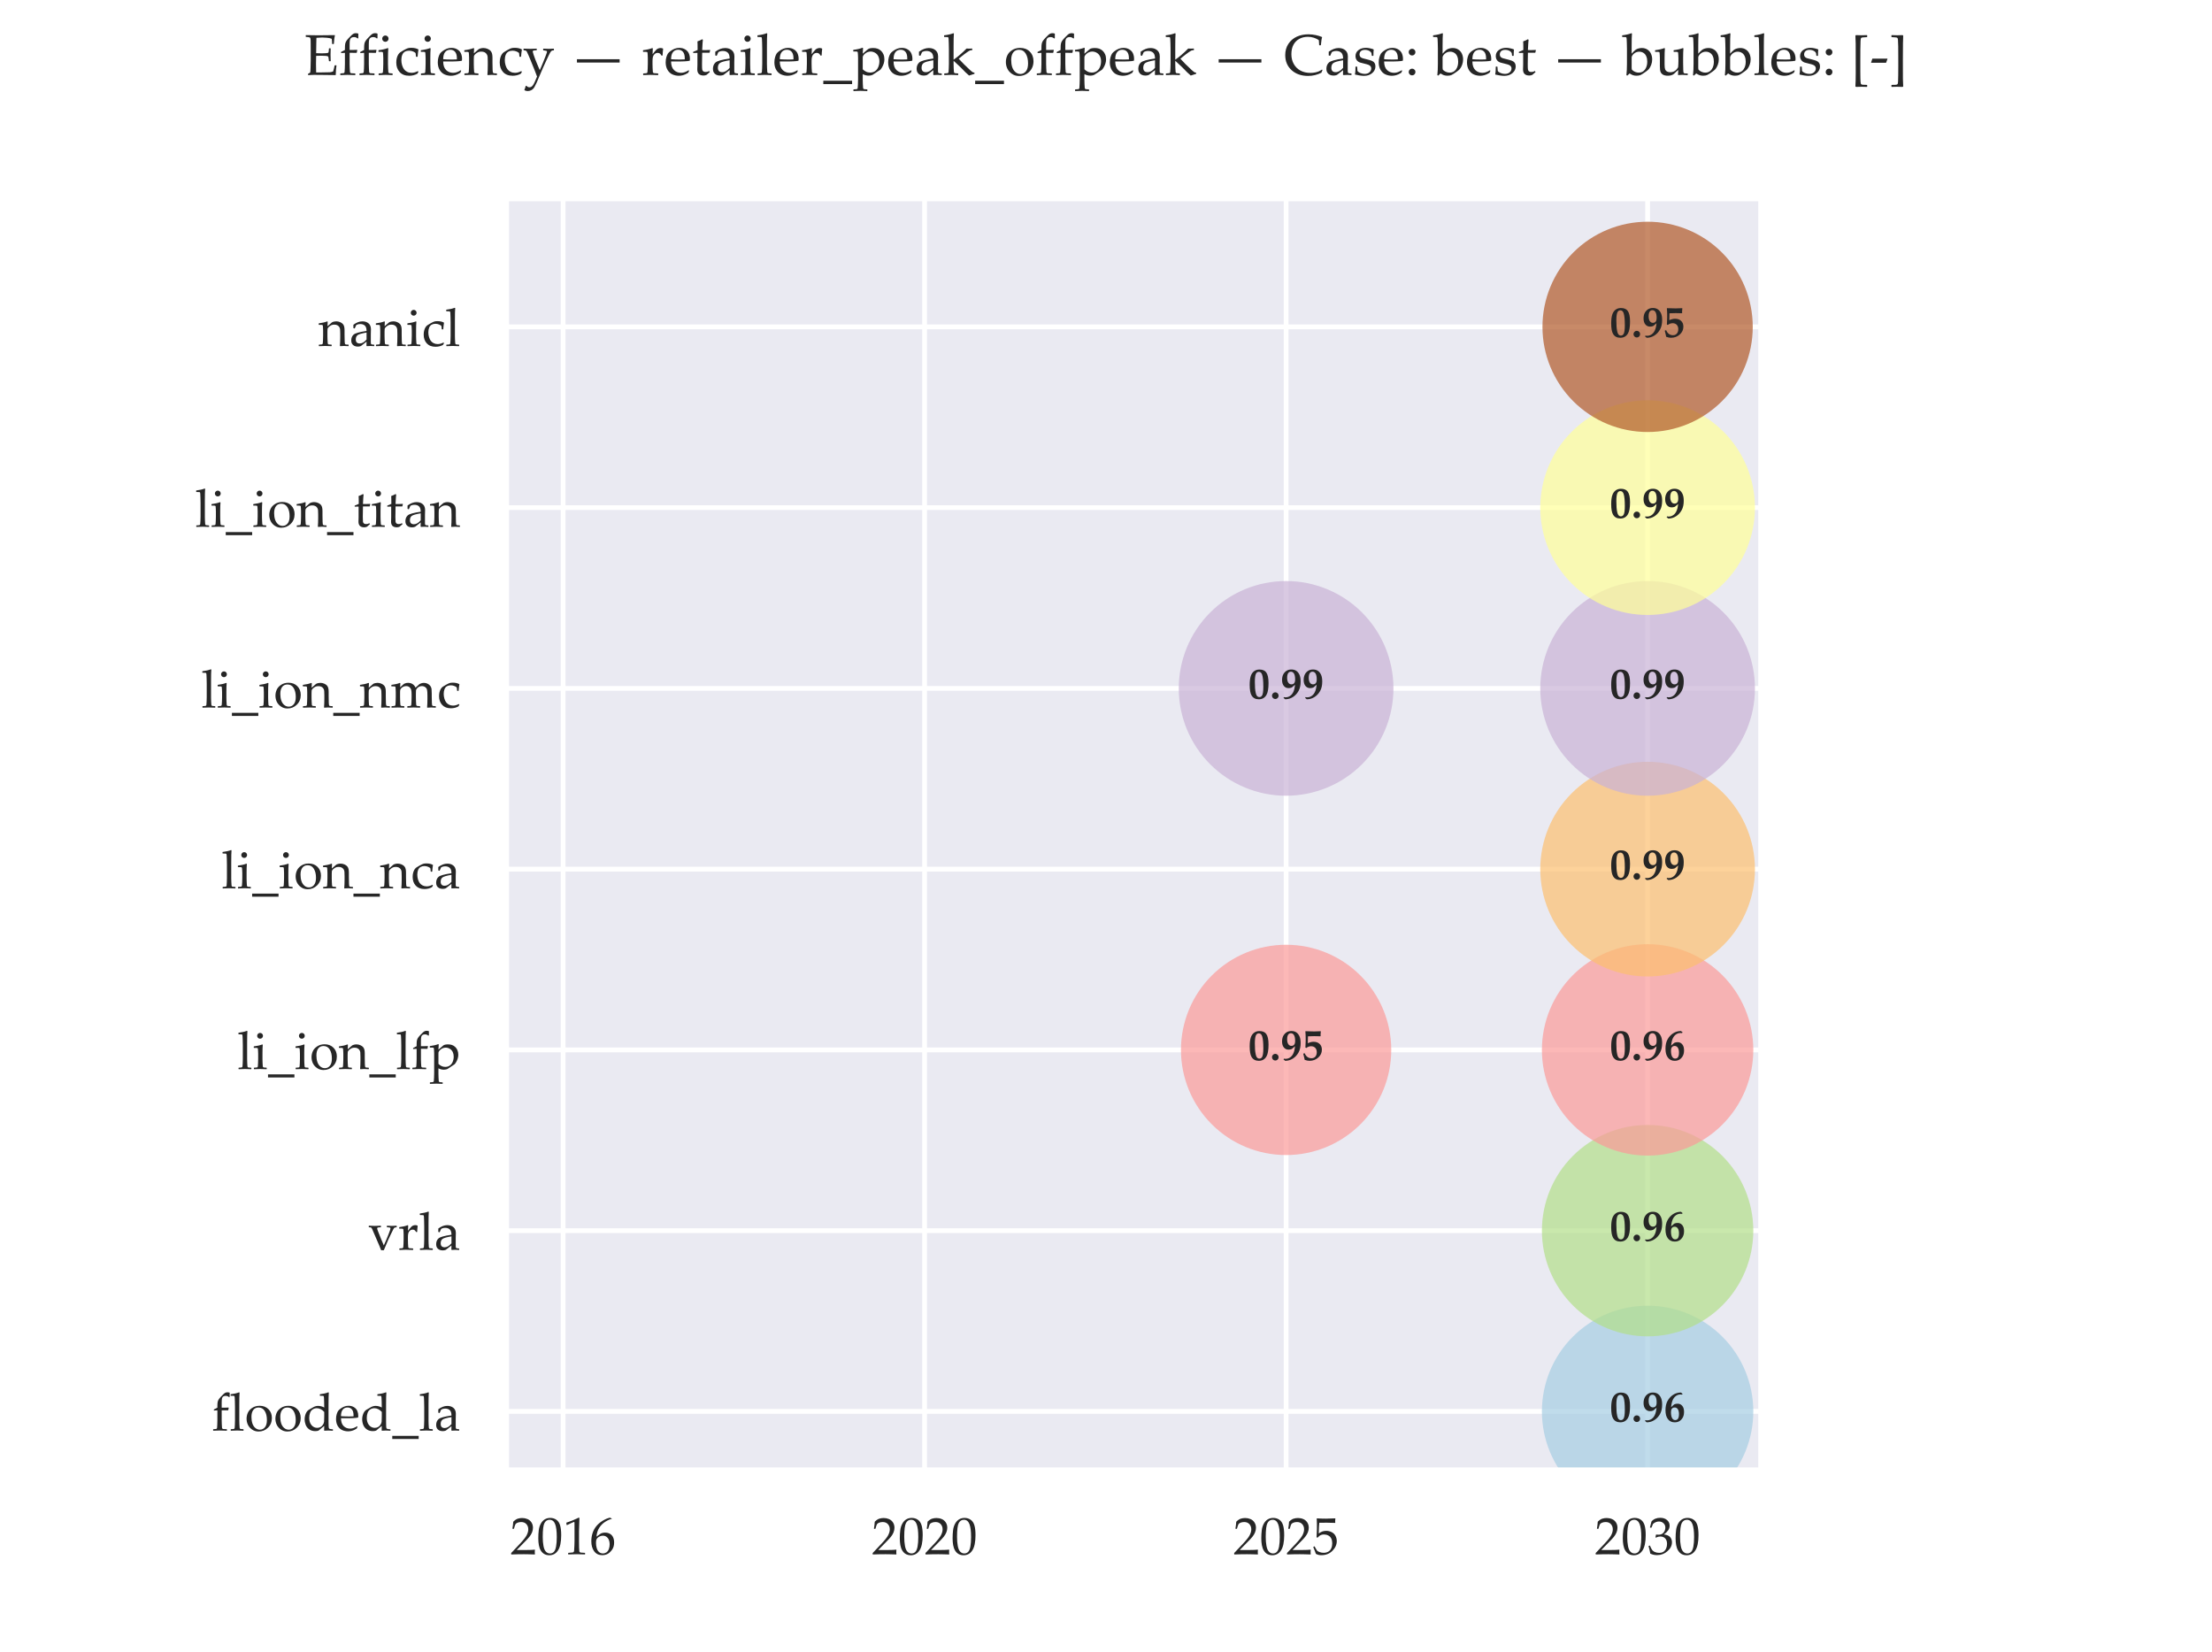 <?xml version="1.0" encoding="utf-8" standalone="no"?>
<!DOCTYPE svg PUBLIC "-//W3C//DTD SVG 1.1//EN"
  "http://www.w3.org/Graphics/SVG/1.1/DTD/svg11.dtd">
<!-- Created with matplotlib (https://matplotlib.org/) -->
<svg height="344.16pt" version="1.1" viewBox="0 0 460.8 344.16" width="460.8pt" xmlns="http://www.w3.org/2000/svg" xmlns:xlink="http://www.w3.org/1999/xlink">
 <defs>
  <style type="text/css">
*{stroke-linecap:butt;stroke-linejoin:round;}
  </style>
 </defs>
 <g id="figure_1">
  <g id="patch_1">
   <path d="M 0 344.16 
L 460.8 344.16 
L 460.8 0 
L 0 0 
z
" style="fill:#ffffff;"/>
  </g>
  <g id="axes_1">
   <g id="patch_2">
    <path d="M 105.42 306.302 
L 366.9 306.302 
L 366.9 41.299 
L 105.42 41.299 
z
" style="fill:#eaeaf2;"/>
   </g>
   <g id="matplotlib.axis_1">
    <g id="xtick_1">
     <g id="line2d_1">
      <path clip-path="url(#p2d29d2285f)" d="M 117.305 306.302 
L 117.305 41.299 
" style="fill:none;stroke:#ffffff;stroke-linecap:round;"/>
     </g>
     <g id="text_1">
      <!-- 2016 -->
      <defs>
       <path d="M 2.25 -0.484 
L 1.656 0 
L 1.656 2.25 
L 18.016 19.578 
Q 28.125 30.281 31.094 36.141 
Q 34.078 42 34.078 47.078 
Q 34.078 53.031 30.469 56.984 
Q 26.859 60.938 20.703 60.938 
Q 16.75 60.938 13.812 59.719 
Q 10.891 58.5 9.891 56.984 
Q 8.891 55.469 6.984 48.484 
L 6.547 48.094 
L 4.547 48.094 
L 4.047 48.531 
Q 5.172 55.125 5.609 61.578 
Q 10.203 66.062 14.188 67.312 
Q 18.172 68.562 22.516 68.562 
Q 27.688 68.562 32.422 66.609 
Q 37.156 64.656 40.031 60.281 
Q 42.922 55.906 42.922 50.141 
Q 42.922 45.844 41.234 41.516 
Q 39.547 37.203 36.297 33.172 
Q 33.062 29.156 27.438 23.531 
L 12.203 8.016 
L 31.5 8.016 
Q 40.375 8.016 46.297 8.641 
L 46.625 8.25 
Q 46.344 6.594 46.344 3.906 
Q 46.344 1.469 46.625 0.047 
L 46.297 -0.484 
Q 42.781 -0.297 35.5 -0.141 
Q 28.219 0 25.875 0 
Q 21.141 0 13.125 -0.125 
Q 5.125 -0.25 2.25 -0.484 
z
" id="PalatinoLinotype-Roman-50"/>
       <path d="M 3.031 29.828 
Q 3.031 38.531 3.906 45.484 
Q 4.781 52.438 7.781 57.875 
Q 10.797 63.328 15.312 66.031 
Q 19.828 68.75 25.594 68.75 
Q 32.125 68.75 37.078 65.375 
Q 42.047 62.016 44.219 55.031 
Q 46.391 48.047 46.391 36.031 
Q 46.391 16.5 40.406 7.266 
Q 34.422 -1.953 23.828 -1.953 
Q 18.5 -1.953 14.422 0.344 
Q 10.359 2.641 7.734 6.984 
Q 5.125 11.328 4.078 17.234 
Q 3.031 23.141 3.031 29.828 
z
M 11.422 32.672 
Q 11.422 23.391 12.812 15.766 
Q 14.203 8.156 17.453 4.812 
Q 20.703 1.469 25.203 1.469 
Q 29.547 1.469 32.453 4.438 
Q 35.359 7.422 36.688 14.641 
Q 38.031 21.875 38.031 32.516 
Q 38.031 49.219 34.859 57.219 
Q 31.688 65.234 24.359 65.234 
Q 17.969 65.234 14.688 59.031 
Q 11.422 52.828 11.422 32.672 
z
" id="PalatinoLinotype-Roman-48"/>
       <path d="M 7.469 55.172 
L 6.594 55.469 
L 6.109 59.469 
L 6.594 59.969 
Q 11.469 61.375 18.938 64.5 
Q 26.422 67.625 29.641 69.281 
L 30.906 68.797 
Q 30.125 47.406 30.125 43.109 
L 30.125 25 
Q 30.125 18.312 30.266 12.422 
Q 30.422 6.547 30.703 5.484 
Q 31 4.438 31.703 3.844 
Q 32.422 3.266 33.688 3.094 
Q 34.969 2.938 41.266 2.594 
L 41.609 2.203 
L 41.609 0 
L 41.266 -0.391 
Q 30.562 0 26.172 0 
Q 22.859 0 9.906 -0.391 
L 9.578 0 
L 9.578 2.203 
L 9.969 2.594 
Q 17.281 3.125 18.328 3.359 
Q 19.391 3.609 19.953 4.219 
Q 20.516 4.828 20.844 6.531 
Q 21.188 8.25 21.406 16.641 
Q 21.625 25.047 21.625 25.25 
L 21.625 44.484 
Q 21.625 58.641 21.547 59.859 
Q 21.484 61.078 20.703 61.078 
Q 20.516 61.078 20.172 60.984 
Q 19.828 60.891 18.016 60.109 
L 13.188 57.953 
Q 10.156 56.641 7.469 55.172 
z
" id="PalatinoLinotype-Roman-49"/>
       <path d="M 42.188 67.531 
L 42.188 66.938 
Q 36.859 65.828 30.047 61.625 
Q 23.25 57.422 18.609 50.344 
Q 13.969 43.266 13.234 33.25 
Q 14.891 34.422 17.047 36.078 
Q 19.828 38.188 21.109 38.969 
Q 22.406 39.75 24.578 40.328 
Q 26.766 40.922 29.594 40.922 
Q 34.625 40.922 38.625 38.688 
Q 42.625 36.469 44.625 32.141 
Q 46.625 27.828 46.625 22.078 
Q 46.625 13.922 42.672 8.422 
Q 38.719 2.938 34.266 0.562 
Q 29.828 -1.812 24.078 -1.812 
Q 14.266 -1.812 8.844 5.531 
Q 3.422 12.891 3.422 24.656 
Q 3.422 32.469 5.688 39.672 
Q 7.953 46.875 12.594 52.703 
Q 17.234 58.547 24.438 63.078 
Q 31.641 67.625 38.625 69.234 
z
M 12.312 20.953 
Q 12.312 16.109 13.703 11.375 
Q 15.094 6.641 18.156 4.047 
Q 21.234 1.469 25.391 1.469 
Q 28.953 1.469 31.984 3.469 
Q 35.016 5.469 36.594 9.734 
Q 38.188 14.016 38.188 18.75 
Q 38.188 23.484 36.625 27.219 
Q 35.062 30.953 32.078 33.031 
Q 29.109 35.109 25.141 35.109 
Q 22.219 35.109 19.281 33.688 
Q 16.359 32.281 14.766 30.469 
Q 13.188 28.656 12.75 26.625 
Q 12.312 24.609 12.312 20.953 
z
" id="PalatinoLinotype-Roman-54"/>
      </defs>
      <g style="fill:#262626;" transform="translate(106.305 323.757)scale(0.11 -0.11)">
       <use xlink:href="#PalatinoLinotype-Roman-50"/>
       <use x="50" xlink:href="#PalatinoLinotype-Roman-48"/>
       <use x="100" xlink:href="#PalatinoLinotype-Roman-49"/>
       <use x="150" xlink:href="#PalatinoLinotype-Roman-54"/>
      </g>
     </g>
    </g>
    <g id="xtick_2">
     <g id="line2d_2">
      <path clip-path="url(#p2d29d2285f)" d="M 192.612 306.302 
L 192.612 41.299 
" style="fill:none;stroke:#ffffff;stroke-linecap:round;"/>
     </g>
     <g id="text_2">
      <!-- 2020 -->
      <g style="fill:#262626;" transform="translate(181.612 323.757)scale(0.11 -0.11)">
       <use xlink:href="#PalatinoLinotype-Roman-50"/>
       <use x="50" xlink:href="#PalatinoLinotype-Roman-48"/>
       <use x="100" xlink:href="#PalatinoLinotype-Roman-50"/>
       <use x="150" xlink:href="#PalatinoLinotype-Roman-48"/>
      </g>
     </g>
    </g>
    <g id="xtick_3">
     <g id="line2d_3">
      <path clip-path="url(#p2d29d2285f)" d="M 267.919 306.302 
L 267.919 41.299 
" style="fill:none;stroke:#ffffff;stroke-linecap:round;"/>
     </g>
     <g id="text_3">
      <!-- 2025 -->
      <defs>
       <path d="M 6.391 0.688 
Q 5.219 4.5 1.562 13.281 
L 1.656 13.922 
L 3.375 14.891 
L 3.953 14.75 
Q 8.016 7.375 9.016 6.375 
Q 10.016 5.375 13.578 4.031 
Q 17.141 2.688 21.094 2.688 
Q 26.031 2.688 29.828 4.828 
Q 33.641 6.984 35.5 11.172 
Q 37.359 15.375 37.359 20.703 
Q 37.359 25.922 35.516 29.703 
Q 33.688 33.5 29.922 35.453 
Q 26.172 37.406 21.828 37.406 
Q 19.094 37.406 16.875 36.672 
Q 14.656 35.938 13.156 34.781 
Q 11.672 33.641 9.625 31.391 
L 7.625 31.984 
L 8.156 42.484 
Q 8.344 45.453 8.344 48.484 
L 8.344 57.172 
Q 8.344 61.078 8.109 64.656 
Q 7.953 66.844 7.953 67.438 
L 8.594 67.922 
Q 16.062 67.328 25.641 67.328 
Q 32.906 67.328 43.062 67.922 
L 43.266 67.438 
Q 42.922 65.047 42.922 62.984 
Q 42.922 61.969 43.062 59.578 
L 42.578 59.281 
Q 37.016 59.672 27.641 59.672 
Q 14.891 59.672 12.844 59.578 
Q 12.109 53.812 11.812 39.266 
Q 15.828 42.188 19.047 43.234 
Q 22.266 44.281 26.031 44.281 
Q 31.344 44.281 36.219 41.844 
Q 41.109 39.406 43.531 34.766 
Q 45.953 30.125 45.953 24.75 
Q 45.953 14.844 37.766 6.516 
Q 29.594 -1.812 16.844 -1.812 
Q 13.422 -1.812 11.203 -1.219 
Q 8.984 -0.641 6.391 0.688 
z
" id="PalatinoLinotype-Roman-53"/>
      </defs>
      <g style="fill:#262626;" transform="translate(256.919 323.757)scale(0.11 -0.11)">
       <use xlink:href="#PalatinoLinotype-Roman-50"/>
       <use x="50" xlink:href="#PalatinoLinotype-Roman-48"/>
       <use x="100" xlink:href="#PalatinoLinotype-Roman-50"/>
       <use x="150" xlink:href="#PalatinoLinotype-Roman-53"/>
      </g>
     </g>
    </g>
    <g id="xtick_4">
     <g id="line2d_4">
      <path clip-path="url(#p2d29d2285f)" d="M 343.227 306.302 
L 343.227 41.299 
" style="fill:none;stroke:#ffffff;stroke-linecap:round;"/>
     </g>
     <g id="text_4">
      <!-- 2030 -->
      <defs>
       <path d="M 5.078 1.125 
Q 4.203 6.891 1.812 14.984 
L 2.047 15.719 
L 3.859 16.406 
L 4.547 16.062 
Q 6.25 11.578 8.203 8.641 
Q 10.156 5.719 13.812 4.156 
Q 17.484 2.594 21.734 2.594 
Q 27.094 2.594 30.25 4.828 
Q 33.406 7.078 35.109 10.938 
Q 36.812 14.797 36.812 19.625 
Q 36.812 26.125 33.422 29.828 
Q 30.031 33.547 24.031 33.547 
Q 21.969 33.547 20.359 33.156 
Q 18.75 32.766 15.375 31.391 
L 14.844 31.891 
L 15.922 37.203 
Q 19.875 36.969 21.188 36.969 
Q 26.906 36.969 30.25 41.016 
Q 33.594 45.062 33.594 50.594 
Q 33.594 55.422 30.094 58.688 
Q 26.609 61.969 21.484 61.969 
Q 18.109 61.969 15.109 60.594 
Q 12.109 59.234 10.156 57.281 
Q 9.328 55.609 7.516 50.734 
L 7.031 50.297 
L 4.828 50.297 
L 4.438 50.734 
L 7.375 62.062 
Q 13.484 68.953 23.922 68.953 
Q 31.891 68.953 36.797 64.719 
Q 41.703 60.5 41.703 54.109 
Q 41.703 49.219 38.812 45.141 
Q 35.938 41.062 30.812 37.453 
Q 39.266 36.422 42.703 32.391 
Q 46.141 28.375 46.141 22.656 
Q 46.141 13.281 37.641 5.781 
Q 29.156 -1.703 18.016 -1.703 
Q 14.703 -1.703 11.812 -1.141 
Q 8.938 -0.594 5.078 1.125 
z
" id="PalatinoLinotype-Roman-51"/>
      </defs>
      <g style="fill:#262626;" transform="translate(332.227 323.757)scale(0.11 -0.11)">
       <use xlink:href="#PalatinoLinotype-Roman-50"/>
       <use x="50" xlink:href="#PalatinoLinotype-Roman-48"/>
       <use x="100" xlink:href="#PalatinoLinotype-Roman-51"/>
       <use x="150" xlink:href="#PalatinoLinotype-Roman-48"/>
      </g>
     </g>
    </g>
   </g>
   <g id="matplotlib.axis_2">
    <g id="ytick_1">
     <g id="line2d_5">
      <path clip-path="url(#p2d29d2285f)" d="M 105.42 294.01 
L 366.9 294.01 
" style="fill:none;stroke:#ffffff;stroke-linecap:round;"/>
     </g>
     <g id="text_5">
      <!-- flooded_la -->
      <defs>
       <path d="M 28.125 2.484 
L 28.516 2.094 
L 28.516 0.047 
L 28.125 -0.391 
Q 26.609 -0.391 22.406 -0.203 
Q 18.609 0 14.547 0 
Q 9.281 0 2.781 -0.391 
L 2.391 0.047 
L 2.391 2.094 
L 2.781 2.484 
Q 7.516 2.781 8.156 2.922 
Q 8.797 3.078 9.234 3.531 
Q 9.672 4 9.844 4.953 
Q 10.016 5.906 10.234 11.25 
Q 10.453 16.609 10.453 19.344 
L 10.453 38.188 
L 4.156 37.844 
L 3.719 38.234 
L 3.719 39.453 
L 4.047 39.938 
L 10.453 43.219 
L 10.453 46.141 
Q 10.453 51.031 10.891 53.547 
Q 11.328 56.062 12.516 58.172 
Q 13.719 60.297 16.688 63.547 
Q 19.672 66.797 21.922 68.875 
Q 24.172 70.953 25.828 71.656 
Q 27.484 72.359 29.734 72.359 
Q 31.594 72.359 33.734 71.625 
L 33.688 63.625 
L 32.562 63.188 
Q 29.828 65.625 26.219 65.625 
Q 23.688 65.625 21.828 64.578 
Q 19.969 63.531 19.281 61.156 
Q 18.609 58.797 18.609 53.328 
L 18.609 43.219 
L 23.828 43.219 
Q 27.875 43.219 31.5 43.5 
L 31.938 42.969 
L 31.062 38.672 
L 30.609 38.188 
Q 29.156 38.234 28.719 38.234 
L 22.359 38.281 
L 18.609 38.281 
L 18.609 18.609 
Q 18.609 17.047 18.828 11.453 
Q 19.047 5.859 19.234 4.875 
Q 19.438 3.906 19.891 3.469 
Q 20.359 3.031 21.406 2.828 
Q 22.469 2.641 28.125 2.484 
z
" id="PalatinoLinotype-Roman-102"/>
       <path d="M 18.266 72.312 
L 19.188 71.734 
Q 18.656 66.109 18.656 49.219 
L 18.656 18.609 
Q 18.656 17.531 18.844 11.688 
Q 19.047 5.859 19.266 4.875 
Q 19.484 3.906 19.922 3.469 
Q 20.359 3.031 20.984 2.906 
Q 21.625 2.781 26.266 2.484 
L 26.703 2.094 
L 26.703 0.047 
L 26.312 -0.391 
Q 20.219 0 14.547 0 
Q 8.938 0 2.828 -0.391 
L 2.391 0.047 
L 2.391 2.094 
L 2.828 2.484 
Q 7.562 2.781 8.172 2.922 
Q 8.797 3.078 9.25 3.531 
Q 9.719 4 9.891 4.953 
Q 10.062 5.906 10.281 11.25 
Q 10.5 16.609 10.5 19.344 
L 10.5 44.625 
L 10.297 54.984 
Q 10.156 60.406 9.984 62.5 
Q 9.812 64.594 9.516 64.984 
Q 9.234 65.375 8.5 65.562 
Q 7.766 65.766 2.594 65.766 
L 2.156 66.219 
L 2.156 68.266 
L 2.547 68.703 
Q 11.859 69.781 18.266 72.312 
z
" id="PalatinoLinotype-Roman-108"/>
       <path d="M 3.328 22.359 
Q 3.328 28.172 5.719 33.562 
Q 8.109 38.969 14.031 42.891 
Q 19.969 46.828 28.125 46.828 
Q 38.375 46.828 44.812 40.359 
Q 51.266 33.891 51.266 23.734 
Q 51.266 12.547 43.859 5.312 
Q 36.469 -1.906 26.031 -1.906 
Q 19.188 -1.906 13.812 1.781 
Q 8.453 5.469 5.891 10.781 
Q 3.328 16.109 3.328 22.359 
z
M 12.547 25.734 
Q 12.547 18.891 14.297 13.5 
Q 16.062 8.109 19.875 4.828 
Q 23.688 1.562 28.562 1.562 
Q 34.328 1.562 38.078 6.125 
Q 41.844 10.688 41.844 19.875 
Q 41.844 30.281 37.766 36.922 
Q 33.688 43.562 26.031 43.562 
Q 19.672 43.562 16.109 38.969 
Q 12.547 34.375 12.547 25.734 
z
M 27.344 49.609 
z
M 26.609 -2.938 
z
" id="PalatinoLinotype-Roman-111"/>
       <path d="M 32.859 66.219 
L 32.859 68.266 
L 33.25 68.703 
Q 42.578 69.781 48.969 72.312 
L 49.906 71.734 
Q 49.359 66.109 49.359 49.219 
L 49.359 17.234 
Q 49.359 12.312 49.531 8.625 
Q 49.703 4.938 50.141 4.25 
Q 50.594 3.562 51.594 3.125 
Q 52.594 2.688 57.281 2.297 
L 57.719 1.906 
L 57.719 0.047 
L 57.281 -0.391 
Q 52 -0.047 49.078 -0.047 
Q 46.438 -0.047 41.547 -0.391 
L 41.016 0.141 
Q 41.156 4.938 41.156 6.844 
Q 41.156 7.078 41.219 8.688 
Q 38.531 6.734 35.844 4.344 
Q 31.891 0.828 30.672 -0.047 
Q 28.422 -1.172 24.266 -1.172 
Q 17.531 -1.172 12.812 2.141 
Q 8.109 5.469 6.109 10.609 
Q 4.109 15.766 4.109 21.188 
Q 4.109 26.703 6.172 31.812 
Q 8.25 36.922 12.078 39.266 
Q 15.922 41.609 20.438 44.109 
Q 24.953 46.625 29.391 46.625 
Q 35.594 46.625 41.219 43.562 
L 41.016 54.438 
Q 40.922 60.109 40.719 62.328 
Q 40.531 64.547 40.234 64.953 
Q 39.938 65.375 39.234 65.562 
Q 38.531 65.766 33.297 65.766 
z
M 41.219 35.203 
Q 38.188 38.625 34.5 40.422 
Q 30.812 42.234 27.094 42.234 
Q 23 42.234 19.453 40.016 
Q 15.922 37.797 14.359 33.422 
Q 12.797 29.047 12.797 23.922 
Q 12.797 15.375 17.109 10.203 
Q 21.438 5.031 27.984 5.031 
Q 31.547 5.031 34.297 6.656 
Q 37.062 8.297 38.844 11.078 
Q 40.625 13.875 40.922 16.656 
Q 41.219 19.438 41.219 26.859 
z
" id="PalatinoLinotype-Roman-100"/>
       <path d="M 43.172 7.172 
L 41.609 3.656 
Q 36.531 0.391 32.547 -0.578 
Q 28.562 -1.562 25.438 -1.562 
Q 19.578 -1.562 14.328 0.734 
Q 9.078 3.031 5.781 8.5 
Q 2.484 13.969 2.484 21.688 
Q 2.484 26.812 3.75 30.938 
Q 5.031 35.062 6.422 37.062 
Q 7.812 39.062 11.125 41.5 
Q 14.453 43.953 18.156 45.406 
Q 21.875 46.875 26.172 46.875 
Q 32.031 46.875 36.5 44.109 
Q 40.969 41.359 42.766 37.062 
Q 44.578 32.766 44.578 27.938 
Q 44.578 26.422 44.438 25 
L 43.891 24.469 
Q 40.578 23.734 34.953 23.484 
Q 29.344 23.25 27.547 23.25 
L 11.859 23.25 
Q 11.969 13.141 16.938 8.344 
Q 21.922 3.562 29.156 3.562 
Q 32.562 3.562 35.719 4.734 
Q 38.875 5.906 42.391 8.016 
z
M 11.859 27.156 
Q 12.75 27 18.625 26.797 
Q 24.516 26.609 27.344 26.609 
Q 34.125 26.609 35.594 26.859 
Q 35.641 28.031 35.641 28.656 
Q 35.641 36.234 32.562 39.922 
Q 29.5 43.609 24.172 43.609 
Q 18.359 43.609 15.109 39.453 
Q 11.859 35.297 11.859 27.156 
z
M 25.484 49.609 
z
M 24.906 -2.938 
z
" id="PalatinoLinotype-Roman-101"/>
       <path d="M 0 -16.016 
L 0 -10.156 
L 50 -10.156 
L 50 -16.016 
z
" id="PalatinoLinotype-Roman-95"/>
       <path d="M 10.359 33.109 
L 8.453 33.594 
L 8.062 34.078 
L 8.062 40.141 
Q 16.75 46.578 24.953 46.578 
Q 30.562 46.578 34.266 44.484 
Q 37.984 42.391 39.641 39.234 
Q 41.312 36.078 41.312 31.891 
L 41.062 22.078 
L 41.062 7.516 
Q 41.062 4.547 41.469 3.906 
Q 41.891 3.266 42.422 3.047 
Q 42.969 2.828 44.438 2.688 
L 47.219 2.438 
L 47.609 2 
L 47.609 0.047 
L 47.219 -0.344 
Q 43.656 -0.047 40.578 -0.047 
Q 37.641 -0.047 33.547 -0.344 
L 32.812 0.344 
L 33.016 8.203 
L 22.359 -0.094 
Q 19.672 -1.219 16.5 -1.219 
Q 12.594 -1.219 9.781 0.188 
Q 6.984 1.609 5.484 4.141 
Q 4 6.688 4 10.297 
Q 4 17.484 8.484 21.5 
Q 12.984 25.531 33.016 28.375 
Q 33.016 35.594 29.781 38.547 
Q 26.562 41.5 21.141 41.5 
Q 18.312 41.5 15.984 40.672 
Q 13.672 39.844 13.328 39.328 
Q 12.984 38.812 10.688 33.344 
z
M 33.016 25.391 
Q 19.344 23.094 15.969 20.453 
Q 12.594 17.828 12.594 12.312 
Q 12.594 4.688 20.172 4.688 
Q 26.656 4.688 33.016 12.203 
z
M 24.703 49.609 
z
M 23.688 -2.938 
z
" id="PalatinoLinotype-Roman-97"/>
      </defs>
      <g style="fill:#262626;" transform="translate(44.136 297.987)scale(0.11 -0.11)">
       <use xlink:href="#PalatinoLinotype-Roman-102"/>
       <use x="33.301" xlink:href="#PalatinoLinotype-Roman-108"/>
       <use x="62.402" xlink:href="#PalatinoLinotype-Roman-111"/>
       <use x="116.992" xlink:href="#PalatinoLinotype-Roman-111"/>
       <use x="171.582" xlink:href="#PalatinoLinotype-Roman-100"/>
       <use x="232.666" xlink:href="#PalatinoLinotype-Roman-101"/>
       <use x="280.566" xlink:href="#PalatinoLinotype-Roman-100"/>
       <use x="341.65" xlink:href="#PalatinoLinotype-Roman-95"/>
       <use x="391.65" xlink:href="#PalatinoLinotype-Roman-108"/>
       <use x="420.752" xlink:href="#PalatinoLinotype-Roman-97"/>
      </g>
     </g>
    </g>
    <g id="ytick_2">
     <g id="line2d_6">
      <path clip-path="url(#p2d29d2285f)" d="M 105.42 256.357 
L 366.9 256.357 
" style="fill:none;stroke:#ffffff;stroke-linecap:round;"/>
     </g>
     <g id="text_6">
      <!-- vrla -->
      <defs>
       <path d="M 24.906 -0.875 
L 21.875 6.781 
L 18.266 15.141 
L 8.25 38.422 
Q 7.281 40.719 6.516 41.453 
Q 5.766 42.188 4.984 42.328 
Q 4.203 42.484 1.859 42.578 
L 1.469 42.969 
L 1.469 45.062 
L 1.906 45.516 
Q 8.734 45.172 12.75 45.172 
Q 18.406 45.172 24.125 45.516 
L 24.516 45.125 
L 24.516 42.969 
L 24.125 42.578 
Q 19.047 42.438 18.219 41.875 
Q 17.391 41.312 17.391 40.438 
Q 17.391 38.969 19.344 34.125 
L 25.297 19.281 
L 29.984 8.203 
L 34.859 19.281 
L 38.922 29.344 
Q 41.266 35.062 41.938 37.453 
Q 42.625 39.844 42.625 40.625 
Q 42.625 41.547 41.547 41.969 
Q 40.484 42.391 36.141 42.578 
L 35.75 42.969 
L 35.75 45.062 
L 36.188 45.516 
Q 42.234 45.172 45.266 45.172 
Q 47.797 45.172 53.953 45.516 
L 54.391 45.062 
L 54.391 42.969 
L 54 42.578 
Q 51.125 42.328 50.172 41.734 
Q 49.219 41.156 48.312 39.469 
Q 47.406 37.797 43.109 29 
L 38.422 19 
Q 37.25 16.453 29.984 -0.875 
z
" id="PalatinoLinotype-Roman-118"/>
       <path d="M 18.75 46.531 
L 19.672 45.906 
Q 19.391 43.062 19.234 35.844 
L 22.906 40.484 
Q 24.703 42.781 26.094 44.016 
Q 27.484 45.266 29.344 45.938 
Q 31.203 46.625 33.156 46.625 
Q 35.297 46.625 37.203 45.75 
L 37.547 45.062 
Q 36.766 38.578 36.672 33.641 
L 34.469 33.641 
Q 32.516 38.141 28.172 38.141 
Q 25.141 38.141 22.891 36.203 
Q 20.656 34.281 19.891 31.375 
Q 19.141 28.469 19.141 24.031 
L 19.141 18.609 
Q 19.141 17.141 19.328 11.422 
Q 19.531 5.719 19.75 4.828 
Q 19.969 3.953 20.438 3.531 
Q 20.906 3.125 21.656 2.969 
Q 22.406 2.828 28.609 2.484 
L 29.047 2.094 
L 29.047 0.047 
L 28.609 -0.391 
Q 22.125 0 15.047 0 
Q 9.422 0 3.328 -0.391 
L 2.875 0.047 
L 2.875 2.094 
L 3.328 2.484 
Q 8.062 2.781 8.672 2.922 
Q 9.281 3.078 9.734 3.531 
Q 10.203 4 10.375 4.953 
Q 10.547 5.906 10.766 11.25 
Q 10.984 16.609 10.984 19.344 
L 10.984 28.953 
Q 10.984 30.906 10.781 34.266 
Q 10.594 37.641 10.469 38.422 
Q 10.359 39.203 9.719 39.562 
Q 9.078 39.938 7.172 39.938 
L 3.078 39.984 
L 2.641 40.375 
L 2.641 42.484 
L 3.031 42.875 
Q 12.359 44 18.75 46.531 
z
" id="PalatinoLinotype-Roman-114"/>
      </defs>
      <g style="fill:#262626;" transform="translate(76.658 260.334)scale(0.11 -0.11)">
       <use xlink:href="#PalatinoLinotype-Roman-118"/>
       <use x="56.494" xlink:href="#PalatinoLinotype-Roman-114"/>
       <use x="95.996" xlink:href="#PalatinoLinotype-Roman-108"/>
       <use x="125.098" xlink:href="#PalatinoLinotype-Roman-97"/>
      </g>
     </g>
    </g>
    <g id="ytick_3">
     <g id="line2d_7">
      <path clip-path="url(#p2d29d2285f)" d="M 105.42 218.703 
L 366.9 218.703 
" style="fill:none;stroke:#ffffff;stroke-linecap:round;"/>
     </g>
     <g id="text_7">
      <!-- li_ion_lfp -->
      <defs>
       <path d="M 14.062 68.359 
Q 16.359 68.359 17.969 66.75 
Q 19.578 65.141 19.578 62.844 
Q 19.578 60.594 17.969 58.984 
Q 16.359 57.375 14.062 57.375 
Q 11.812 57.375 10.172 58.953 
Q 8.547 60.547 8.547 62.844 
Q 8.547 65.141 10.172 66.75 
Q 11.812 68.359 14.062 68.359 
z
M 18.219 46.531 
L 19.141 45.906 
Q 18.609 39.5 18.609 29.641 
L 18.609 18.609 
Q 18.609 17.531 18.797 11.688 
Q 19 5.859 19.219 4.875 
Q 19.438 3.906 19.875 3.469 
Q 20.312 3.031 20.938 2.906 
Q 21.578 2.781 26.219 2.484 
L 26.656 2.094 
L 26.656 0.047 
L 26.266 -0.391 
Q 20.172 0 14.5 0 
Q 8.891 0 2.781 -0.391 
L 2.344 0.047 
L 2.344 2.094 
L 2.781 2.484 
Q 7.516 2.781 8.125 2.922 
Q 8.734 3.078 9.203 3.531 
Q 9.672 4 9.844 4.953 
Q 10.016 5.906 10.234 11.25 
Q 10.453 16.609 10.453 19.344 
L 10.453 28.953 
Q 10.453 30.906 10.25 34.266 
Q 10.062 37.641 9.938 38.422 
Q 9.812 39.203 9.172 39.562 
Q 8.547 39.938 6.641 39.938 
L 2.547 39.984 
L 2.094 40.375 
L 2.094 42.484 
L 2.484 42.875 
Q 11.812 44 18.219 46.531 
z
M 14.406 -2.938 
z
" id="PalatinoLinotype-Roman-105"/>
       <path d="M 16.703 46.531 
L 17.625 45.906 
Q 17.328 42.625 17.234 37.312 
Q 21.141 40.531 24.656 43.844 
Q 25.688 44.781 26.578 45.219 
Q 27.484 45.656 29.578 46.141 
Q 31.688 46.625 33.891 46.625 
Q 37.594 46.625 41.078 45.109 
Q 44.578 43.609 46.359 41.531 
Q 48.141 39.453 48.828 36.625 
Q 49.516 33.797 49.516 29.641 
L 49.516 21.047 
Q 49.516 20.219 49.75 8.891 
Q 49.859 4.25 50.781 3.359 
Q 51.703 2.484 56.844 2.484 
L 57.234 2.094 
L 57.234 0 
L 56.844 -0.391 
Q 50.641 0 48.438 0 
Q 47.172 0 41.312 -0.391 
L 40.719 0.141 
Q 41.359 6.5 41.359 16.703 
L 41.359 23.094 
Q 41.359 28.859 41.094 31.391 
Q 40.828 33.938 39.453 36.016 
Q 38.094 38.094 35.797 39.234 
Q 33.5 40.375 30.328 40.375 
Q 27.781 40.375 25.969 39.859 
Q 24.172 39.359 21.922 37.766 
Q 19.672 36.188 18.594 34.797 
Q 17.531 33.406 17.312 32.203 
Q 17.094 31 17.094 27.094 
L 17.094 18.609 
Q 17.094 17.531 17.281 11.688 
Q 17.484 5.859 17.703 4.875 
Q 17.922 3.906 18.359 3.469 
Q 18.797 3.031 19.422 2.906 
Q 20.062 2.781 24.703 2.484 
L 25.141 2.094 
L 25.141 0.047 
L 24.75 -0.391 
Q 18.656 0 12.984 0 
Q 7.375 0 1.266 -0.391 
L 0.828 0.047 
L 0.828 2.094 
L 1.266 2.484 
Q 6 2.781 6.609 2.922 
Q 7.234 3.078 7.688 3.531 
Q 8.156 4 8.328 4.953 
Q 8.5 5.906 8.719 11.25 
Q 8.938 16.609 8.938 19.344 
L 8.938 28.953 
Q 8.938 30.906 8.734 34.266 
Q 8.547 37.641 8.422 38.422 
Q 8.297 39.203 7.656 39.562 
Q 7.031 39.938 5.125 39.938 
L 1.031 39.984 
L 0.594 40.375 
L 0.594 42.484 
L 0.984 42.875 
Q 10.297 44 16.703 46.531 
z
" id="PalatinoLinotype-Roman-110"/>
       <path d="M 18.062 47.125 
L 19 46.531 
Q 18.5 40.969 18.453 36.672 
Q 25.094 42.719 27.703 44.672 
Q 30.328 46.625 36.719 46.625 
Q 40.719 46.625 43.984 45.531 
Q 47.266 44.438 50.047 41.922 
Q 52.828 39.406 54.438 35.625 
Q 56.062 31.844 56.062 26.859 
Q 56.062 23.344 54.938 19.719 
Q 53.812 16.109 51.969 13.031 
Q 50.141 9.969 49.047 8.953 
Q 47.953 7.953 44.531 5.953 
Q 41.453 4.109 38.422 1.953 
Q 36.328 0.438 35.5 0 
Q 34.672 -0.438 32.719 -0.875 
Q 30.766 -1.312 28.562 -1.312 
Q 23.484 -1.312 18.453 1.266 
L 18.453 -9.125 
Q 18.453 -10.203 18.641 -16.031 
Q 18.844 -21.875 19.062 -22.844 
Q 19.281 -23.828 19.719 -24.266 
Q 20.172 -24.703 20.797 -24.828 
Q 21.438 -24.953 26.078 -25.25 
L 26.516 -25.641 
L 26.516 -27.688 
L 26.125 -28.125 
Q 20.016 -27.734 14.406 -27.734 
Q 8.797 -27.734 2.688 -28.125 
L 2.25 -27.688 
L 2.25 -25.641 
L 2.688 -25.25 
Q 7.375 -24.953 8 -24.797 
Q 8.641 -24.656 9.109 -24.188 
Q 9.578 -23.734 9.734 -22.703 
Q 9.906 -21.688 10.125 -16.156 
Q 10.359 -10.641 10.359 -7.859 
L 10.359 29.547 
Q 10.359 32.078 10.125 35.422 
Q 9.906 38.766 9.766 39.297 
Q 9.625 39.844 9.062 40.188 
Q 8.5 40.531 6.547 40.531 
L 2.438 40.578 
L 2 40.969 
L 2 43.062 
L 2.391 43.453 
Q 11.719 44.578 18.062 47.125 
z
M 18.453 9.672 
Q 20.703 7.375 24.016 5.688 
Q 27.344 4 31.344 4 
Q 36.078 4 39.719 6.391 
Q 43.359 8.797 45.359 13.406 
Q 47.359 18.016 47.359 23.641 
Q 47.359 28.172 45.578 32.078 
Q 43.797 35.984 40.062 38.234 
Q 36.328 40.484 32.125 40.484 
Q 29.547 40.484 27.094 39.578 
Q 24.656 38.672 22.531 36.906 
Q 20.406 35.156 19.484 33.562 
Q 18.562 31.984 18.5 30.938 
Q 18.453 29.891 18.453 28.609 
z
" id="PalatinoLinotype-Roman-112"/>
      </defs>
      <g style="fill:#262626;" transform="translate(49.43 222.683)scale(0.11 -0.11)">
       <use xlink:href="#PalatinoLinotype-Roman-108"/>
       <use x="29.102" xlink:href="#PalatinoLinotype-Roman-105"/>
       <use x="58.203" xlink:href="#PalatinoLinotype-Roman-95"/>
       <use x="108.203" xlink:href="#PalatinoLinotype-Roman-105"/>
       <use x="137.305" xlink:href="#PalatinoLinotype-Roman-111"/>
       <use x="191.895" xlink:href="#PalatinoLinotype-Roman-110"/>
       <use x="250.098" xlink:href="#PalatinoLinotype-Roman-95"/>
       <use x="300.098" xlink:href="#PalatinoLinotype-Roman-108"/>
       <use x="329.199" xlink:href="#PalatinoLinotype-Roman-102"/>
       <use x="362.5" xlink:href="#PalatinoLinotype-Roman-112"/>
      </g>
     </g>
    </g>
    <g id="ytick_4">
     <g id="line2d_8">
      <path clip-path="url(#p2d29d2285f)" d="M 105.42 181.05 
L 366.9 181.05 
" style="fill:none;stroke:#ffffff;stroke-linecap:round;"/>
     </g>
     <g id="text_8">
      <!-- li_ion_nca -->
      <defs>
       <path d="M 42.391 5.219 
L 40.438 1.953 
Q 34.125 -1.516 26.375 -1.516 
Q 15.625 -1.516 9.766 4.875 
Q 3.906 11.281 3.906 21.391 
Q 3.906 25.984 4.906 29.562 
Q 5.906 33.156 7.438 35.5 
Q 8.984 37.844 10.844 39.203 
Q 12.703 40.578 17.109 43.016 
Q 21.531 45.453 23.781 46.203 
Q 26.031 46.969 29.984 46.969 
Q 37.547 46.969 42.391 44.094 
Q 41.453 38.578 40.969 31.781 
L 40.531 31.391 
L 38.531 31.391 
L 38.094 31.844 
Q 37.891 35.938 37.547 37.344 
Q 37.203 38.766 33.656 40.375 
Q 30.125 42 26.125 42 
Q 22.125 42 19 40.312 
Q 15.875 38.625 14.281 34.781 
Q 12.703 30.953 12.703 25.641 
Q 12.703 21.141 13.969 16.859 
Q 15.234 12.594 17.312 9.781 
Q 19.391 6.984 22.797 5.266 
Q 26.219 3.562 30.422 3.562 
Q 33.062 3.562 35.578 4.25 
Q 38.094 4.938 41.359 6.5 
z
" id="PalatinoLinotype-Roman-99"/>
      </defs>
      <g style="fill:#262626;" transform="translate(46.121 185.027)scale(0.11 -0.11)">
       <use xlink:href="#PalatinoLinotype-Roman-108"/>
       <use x="29.102" xlink:href="#PalatinoLinotype-Roman-105"/>
       <use x="58.203" xlink:href="#PalatinoLinotype-Roman-95"/>
       <use x="108.203" xlink:href="#PalatinoLinotype-Roman-105"/>
       <use x="137.305" xlink:href="#PalatinoLinotype-Roman-111"/>
       <use x="191.895" xlink:href="#PalatinoLinotype-Roman-110"/>
       <use x="250.098" xlink:href="#PalatinoLinotype-Roman-95"/>
       <use x="300.098" xlink:href="#PalatinoLinotype-Roman-110"/>
       <use x="358.301" xlink:href="#PalatinoLinotype-Roman-99"/>
       <use x="402.686" xlink:href="#PalatinoLinotype-Roman-97"/>
      </g>
     </g>
    </g>
    <g id="ytick_5">
     <g id="line2d_9">
      <path clip-path="url(#p2d29d2285f)" d="M 105.42 143.396 
L 366.9 143.396 
" style="fill:none;stroke:#ffffff;stroke-linecap:round;"/>
     </g>
     <g id="text_9">
      <!-- li_ion_nmc -->
      <defs>
       <path d="M 17.969 46.531 
L 18.891 45.906 
Q 18.609 42.672 18.5 38.188 
L 23.141 42.438 
Q 25.094 44.234 25.734 44.75 
Q 26.375 45.266 28.719 45.938 
Q 31.062 46.625 33.641 46.625 
Q 38.531 46.625 42.188 44.203 
Q 45.844 41.797 47.609 37.547 
Q 54.203 43.797 55.297 44.484 
Q 56.391 45.172 58.781 45.875 
Q 61.188 46.578 63.578 46.578 
Q 67.438 46.578 70.656 44.922 
Q 73.875 43.266 75.781 40.578 
Q 77.688 37.891 78 34.766 
Q 78.328 31.641 78.328 26.172 
L 78.328 21.047 
Q 78.328 20.219 78.609 8.891 
Q 78.719 4.25 79.641 3.359 
Q 80.562 2.484 85.641 2.484 
L 86.031 2.094 
L 86.031 0 
L 85.641 -0.391 
Q 79.438 0 77.25 0 
Q 76.031 0 70.172 -0.391 
L 69.531 0.141 
Q 70.172 6.5 70.172 16.703 
L 70.172 22.562 
Q 70.172 30.328 69.438 33.422 
Q 68.703 36.531 66.016 38.5 
Q 63.328 40.484 59.625 40.484 
Q 56.984 40.484 54.688 39.422 
Q 52.391 38.375 50.562 36.297 
Q 48.734 34.234 48.531 32.453 
Q 48.344 30.672 48.344 25.875 
L 48.344 19.781 
Q 48.344 17.625 48.531 11.719 
Q 48.734 5.812 48.953 4.828 
Q 49.172 3.859 49.625 3.438 
Q 50.094 3.031 50.703 2.906 
Q 51.312 2.781 55.953 2.484 
L 56.391 2.094 
L 56.391 0.047 
L 56 -0.391 
Q 49.906 0 44.234 0 
Q 39.016 0 32.516 -0.391 
L 32.078 0.047 
L 32.078 2.094 
L 32.516 2.484 
Q 37.25 2.781 37.859 2.922 
Q 38.484 3.078 38.938 3.531 
Q 39.406 4 39.578 4.953 
Q 39.75 5.906 39.969 11.25 
Q 40.188 16.609 40.188 19.344 
L 40.188 24.906 
Q 40.188 30.422 39.422 33.391 
Q 38.672 36.375 36.172 38.422 
Q 33.688 40.484 29.938 40.484 
Q 27 40.484 24.578 39.328 
Q 22.172 38.188 20.625 36.5 
Q 19.094 34.812 18.719 33.344 
Q 18.359 31.891 18.359 27 
L 18.359 19.781 
Q 18.359 17.625 18.547 11.719 
Q 18.75 5.812 18.969 4.828 
Q 19.188 3.859 19.656 3.438 
Q 20.125 3.031 20.734 2.906 
Q 21.344 2.781 25.984 2.484 
L 26.422 2.094 
L 26.422 0.047 
L 26.031 -0.391 
Q 19.922 0 14.266 0 
Q 8.641 0 2.547 -0.391 
L 2.094 0.047 
L 2.094 2.094 
L 2.547 2.484 
Q 7.281 2.781 7.891 2.922 
Q 8.5 3.078 8.953 3.531 
Q 9.422 4 9.594 4.953 
Q 9.766 5.906 9.984 11.25 
Q 10.203 16.609 10.203 19.344 
L 10.203 28.953 
Q 10.203 30.906 10 34.266 
Q 9.812 37.641 9.688 38.422 
Q 9.578 39.203 8.938 39.562 
Q 8.297 39.938 6.391 39.938 
L 2.297 39.984 
L 1.859 40.375 
L 1.859 42.484 
L 2.25 42.875 
Q 11.578 44 17.969 46.531 
z
" id="PalatinoLinotype-Roman-109"/>
      </defs>
      <g style="fill:#262626;" transform="translate(41.91 147.373)scale(0.11 -0.11)">
       <use xlink:href="#PalatinoLinotype-Roman-108"/>
       <use x="29.102" xlink:href="#PalatinoLinotype-Roman-105"/>
       <use x="58.203" xlink:href="#PalatinoLinotype-Roman-95"/>
       <use x="108.203" xlink:href="#PalatinoLinotype-Roman-105"/>
       <use x="137.305" xlink:href="#PalatinoLinotype-Roman-111"/>
       <use x="191.895" xlink:href="#PalatinoLinotype-Roman-110"/>
       <use x="250.098" xlink:href="#PalatinoLinotype-Roman-95"/>
       <use x="300.098" xlink:href="#PalatinoLinotype-Roman-110"/>
       <use x="358.301" xlink:href="#PalatinoLinotype-Roman-109"/>
       <use x="446.582" xlink:href="#PalatinoLinotype-Roman-99"/>
      </g>
     </g>
    </g>
    <g id="ytick_6">
     <g id="line2d_10">
      <path clip-path="url(#p2d29d2285f)" d="M 105.42 105.742 
L 366.9 105.742 
" style="fill:none;stroke:#ffffff;stroke-linecap:round;"/>
     </g>
     <g id="text_10">
      <!-- li_ion_titan -->
      <defs>
       <path d="M 2.25 38.328 
L 2.25 39.594 
L 2.594 40.094 
Q 7.172 41.797 10.016 43.266 
Q 10.016 56 9.719 58.109 
Q 14.75 59.859 17.969 61.859 
L 19.141 60.891 
Q 18.656 57.812 17.969 43.016 
Q 20.406 42.969 23.25 42.969 
Q 29 42.969 31.5 43.266 
L 31.844 42.922 
L 30.906 38.812 
L 30.516 38.375 
Q 28.031 38.422 25 38.422 
Q 22.266 38.422 17.969 38.375 
L 17.672 18.5 
Q 17.672 11.625 17.984 9.5 
Q 18.312 7.375 19.75 6.172 
Q 21.188 4.984 24.031 4.984 
Q 27.297 4.984 30.078 6.688 
L 31.25 4.938 
Q 30.078 4.109 25.641 0.047 
Q 23.094 -1.125 20.453 -1.125 
Q 9.469 -1.125 9.469 9.516 
Q 9.469 13.422 9.672 16.156 
Q 9.719 17 9.719 17.875 
L 9.719 38.141 
L 7.719 38.141 
Q 5.516 38.141 2.688 37.938 
z
" id="PalatinoLinotype-Roman-116"/>
      </defs>
      <g style="fill:#262626;" transform="translate(40.624 109.72)scale(0.11 -0.11)">
       <use xlink:href="#PalatinoLinotype-Roman-108"/>
       <use x="29.102" xlink:href="#PalatinoLinotype-Roman-105"/>
       <use x="58.203" xlink:href="#PalatinoLinotype-Roman-95"/>
       <use x="108.203" xlink:href="#PalatinoLinotype-Roman-105"/>
       <use x="137.305" xlink:href="#PalatinoLinotype-Roman-111"/>
       <use x="191.895" xlink:href="#PalatinoLinotype-Roman-110"/>
       <use x="250.098" xlink:href="#PalatinoLinotype-Roman-95"/>
       <use x="300.098" xlink:href="#PalatinoLinotype-Roman-116"/>
       <use x="332.715" xlink:href="#PalatinoLinotype-Roman-105"/>
       <use x="361.816" xlink:href="#PalatinoLinotype-Roman-116"/>
       <use x="394.434" xlink:href="#PalatinoLinotype-Roman-97"/>
       <use x="444.434" xlink:href="#PalatinoLinotype-Roman-110"/>
      </g>
     </g>
    </g>
    <g id="ytick_7">
     <g id="line2d_11">
      <path clip-path="url(#p2d29d2285f)" d="M 105.42 68.089 
L 366.9 68.089 
" style="fill:none;stroke:#ffffff;stroke-linecap:round;"/>
     </g>
     <g id="text_11">
      <!-- nanicl -->
      <g style="fill:#262626;" transform="translate(66.328 72.066)scale(0.11 -0.11)">
       <use xlink:href="#PalatinoLinotype-Roman-110"/>
       <use x="58.203" xlink:href="#PalatinoLinotype-Roman-97"/>
       <use x="108.203" xlink:href="#PalatinoLinotype-Roman-110"/>
       <use x="166.406" xlink:href="#PalatinoLinotype-Roman-105"/>
       <use x="195.508" xlink:href="#PalatinoLinotype-Roman-99"/>
       <use x="239.893" xlink:href="#PalatinoLinotype-Roman-108"/>
      </g>
     </g>
    </g>
   </g>
   <g id="PathCollection_1">
    <path clip-path="url(#p2d29d2285f)" d="M 117.305 294.01 
C 117.305 294.01 117.305 294.01 117.305 294.01 
C 117.305 294.01 117.305 294.01 117.305 294.01 
C 117.305 294.01 117.305 294.01 117.305 294.01 
C 117.305 294.01 117.305 294.01 117.305 294.01 
C 117.305 294.01 117.305 294.01 117.305 294.01 
C 117.305 294.01 117.305 294.01 117.305 294.01 
C 117.305 294.01 117.305 294.01 117.305 294.01 
C 117.305 294.01 117.305 294.01 117.305 294.01 
z
" style="fill:#a6cee3;fill-opacity:0.7;"/>
   </g>
   <g id="PathCollection_2">
    <path clip-path="url(#p2d29d2285f)" d="M 192.612 294.01 
C 192.612 294.01 192.612 294.01 192.612 294.01 
C 192.612 294.01 192.612 294.01 192.612 294.01 
C 192.612 294.01 192.612 294.01 192.612 294.01 
C 192.612 294.01 192.612 294.01 192.612 294.01 
C 192.612 294.01 192.612 294.01 192.612 294.01 
C 192.612 294.01 192.612 294.01 192.612 294.01 
C 192.612 294.01 192.612 294.01 192.612 294.01 
C 192.612 294.01 192.612 294.01 192.612 294.01 
z
" style="fill:#a6cee3;fill-opacity:0.7;"/>
   </g>
   <g id="PathCollection_3">
    <path clip-path="url(#p2d29d2285f)" d="M 267.919 294.01 
C 267.919 294.01 267.919 294.01 267.919 294.01 
C 267.919 294.01 267.919 294.01 267.919 294.01 
C 267.919 294.01 267.919 294.01 267.919 294.01 
C 267.919 294.01 267.919 294.01 267.919 294.01 
C 267.919 294.01 267.919 294.01 267.919 294.01 
C 267.919 294.01 267.919 294.01 267.919 294.01 
C 267.919 294.01 267.919 294.01 267.919 294.01 
C 267.919 294.01 267.919 294.01 267.919 294.01 
z
" style="fill:#a6cee3;fill-opacity:0.7;"/>
   </g>
   <g id="PathCollection_4">
    <path clip-path="url(#p2d29d2285f)" d="M 343.227 316.029 
C 349.066 316.029 354.667 313.709 358.796 309.58 
C 362.926 305.451 365.246 299.85 365.246 294.01 
C 365.246 288.17 362.926 282.569 358.796 278.44 
C 354.667 274.311 349.066 271.991 343.227 271.991 
C 337.387 271.991 331.786 274.311 327.657 278.44 
C 323.527 282.569 321.207 288.17 321.207 294.01 
C 321.207 299.85 323.527 305.451 327.657 309.58 
C 331.786 313.709 337.387 316.029 343.227 316.029 
z
" style="fill:#a6cee3;fill-opacity:0.7;"/>
   </g>
   <g id="PathCollection_5">
    <path clip-path="url(#p2d29d2285f)" d="M 117.305 256.357 
C 117.305 256.357 117.305 256.357 117.305 256.357 
C 117.305 256.357 117.305 256.357 117.305 256.357 
C 117.305 256.357 117.305 256.357 117.305 256.357 
C 117.305 256.357 117.305 256.357 117.305 256.357 
C 117.305 256.357 117.305 256.357 117.305 256.357 
C 117.305 256.357 117.305 256.357 117.305 256.357 
C 117.305 256.357 117.305 256.357 117.305 256.357 
C 117.305 256.357 117.305 256.357 117.305 256.357 
z
" style="fill:#b2df8a;fill-opacity:0.7;"/>
   </g>
   <g id="PathCollection_6">
    <path clip-path="url(#p2d29d2285f)" d="M 192.612 256.357 
C 192.612 256.357 192.612 256.357 192.612 256.357 
C 192.612 256.357 192.612 256.357 192.612 256.357 
C 192.612 256.357 192.612 256.357 192.612 256.357 
C 192.612 256.357 192.612 256.357 192.612 256.357 
C 192.612 256.357 192.612 256.357 192.612 256.357 
C 192.612 256.357 192.612 256.357 192.612 256.357 
C 192.612 256.357 192.612 256.357 192.612 256.357 
C 192.612 256.357 192.612 256.357 192.612 256.357 
z
" style="fill:#b2df8a;fill-opacity:0.7;"/>
   </g>
   <g id="PathCollection_7">
    <path clip-path="url(#p2d29d2285f)" d="M 267.919 256.357 
C 267.919 256.357 267.919 256.357 267.919 256.357 
C 267.919 256.357 267.919 256.357 267.919 256.357 
C 267.919 256.357 267.919 256.357 267.919 256.357 
C 267.919 256.357 267.919 256.357 267.919 256.357 
C 267.919 256.357 267.919 256.357 267.919 256.357 
C 267.919 256.357 267.919 256.357 267.919 256.357 
C 267.919 256.357 267.919 256.357 267.919 256.357 
C 267.919 256.357 267.919 256.357 267.919 256.357 
z
" style="fill:#b2df8a;fill-opacity:0.7;"/>
   </g>
   <g id="PathCollection_8">
    <path clip-path="url(#p2d29d2285f)" d="M 343.227 278.376 
C 349.066 278.376 354.667 276.056 358.796 271.927 
C 362.926 267.797 365.246 262.196 365.246 256.357 
C 365.246 250.517 362.926 244.916 358.796 240.787 
C 354.667 236.657 349.066 234.337 343.227 234.337 
C 337.387 234.337 331.786 236.657 327.657 240.787 
C 323.527 244.916 321.207 250.517 321.207 256.357 
C 321.207 262.196 323.527 267.797 327.657 271.927 
C 331.786 276.056 337.387 278.376 343.227 278.376 
z
" style="fill:#b2df8a;fill-opacity:0.7;"/>
   </g>
   <g id="PathCollection_9">
    <path clip-path="url(#p2d29d2285f)" d="M 117.305 218.703 
C 117.305 218.703 117.305 218.703 117.305 218.703 
C 117.305 218.703 117.305 218.703 117.305 218.703 
C 117.305 218.703 117.305 218.703 117.305 218.703 
C 117.305 218.703 117.305 218.703 117.305 218.703 
C 117.305 218.703 117.305 218.703 117.305 218.703 
C 117.305 218.703 117.305 218.703 117.305 218.703 
C 117.305 218.703 117.305 218.703 117.305 218.703 
C 117.305 218.703 117.305 218.703 117.305 218.703 
z
" style="fill:#fb9a99;fill-opacity:0.7;"/>
   </g>
   <g id="PathCollection_10">
    <path clip-path="url(#p2d29d2285f)" d="M 192.612 218.703 
C 192.612 218.703 192.612 218.703 192.612 218.703 
C 192.612 218.703 192.612 218.703 192.612 218.703 
C 192.612 218.703 192.612 218.703 192.612 218.703 
C 192.612 218.703 192.612 218.703 192.612 218.703 
C 192.612 218.703 192.612 218.703 192.612 218.703 
C 192.612 218.703 192.612 218.703 192.612 218.703 
C 192.612 218.703 192.612 218.703 192.612 218.703 
C 192.612 218.703 192.612 218.703 192.612 218.703 
z
" style="fill:#fb9a99;fill-opacity:0.7;"/>
   </g>
   <g id="PathCollection_11">
    <path clip-path="url(#p2d29d2285f)" d="M 267.919 240.607 
C 273.729 240.607 279.301 238.299 283.408 234.192 
C 287.516 230.084 289.824 224.512 289.824 218.703 
C 289.824 212.894 287.516 207.322 283.408 203.214 
C 279.301 199.107 273.729 196.799 267.919 196.799 
C 262.11 196.799 256.538 199.107 252.431 203.214 
C 248.323 207.322 246.015 212.894 246.015 218.703 
C 246.015 224.512 248.323 230.084 252.431 234.192 
C 256.538 238.299 262.11 240.607 267.919 240.607 
z
" style="fill:#fb9a99;fill-opacity:0.7;"/>
   </g>
   <g id="PathCollection_12">
    <path clip-path="url(#p2d29d2285f)" d="M 343.227 240.722 
C 349.066 240.722 354.667 238.402 358.796 234.273 
C 362.926 230.144 365.246 224.543 365.246 218.703 
C 365.246 212.863 362.926 207.262 358.796 203.133 
C 354.667 199.004 349.066 196.684 343.227 196.684 
C 337.387 196.684 331.786 199.004 327.657 203.133 
C 323.527 207.262 321.207 212.863 321.207 218.703 
C 321.207 224.543 323.527 230.144 327.657 234.273 
C 331.786 238.402 337.387 240.722 343.227 240.722 
z
" style="fill:#fb9a99;fill-opacity:0.7;"/>
   </g>
   <g id="PathCollection_13">
    <path clip-path="url(#p2d29d2285f)" d="M 117.305 181.05 
C 117.305 181.05 117.305 181.05 117.305 181.05 
C 117.305 181.05 117.305 181.05 117.305 181.05 
C 117.305 181.05 117.305 181.05 117.305 181.05 
C 117.305 181.05 117.305 181.05 117.305 181.05 
C 117.305 181.05 117.305 181.05 117.305 181.05 
C 117.305 181.05 117.305 181.05 117.305 181.05 
C 117.305 181.05 117.305 181.05 117.305 181.05 
C 117.305 181.05 117.305 181.05 117.305 181.05 
z
" style="fill:#fdbf6f;fill-opacity:0.7;"/>
   </g>
   <g id="PathCollection_14">
    <path clip-path="url(#p2d29d2285f)" d="M 192.612 181.05 
C 192.612 181.05 192.612 181.05 192.612 181.05 
C 192.612 181.05 192.612 181.05 192.612 181.05 
C 192.612 181.05 192.612 181.05 192.612 181.05 
C 192.612 181.05 192.612 181.05 192.612 181.05 
C 192.612 181.05 192.612 181.05 192.612 181.05 
C 192.612 181.05 192.612 181.05 192.612 181.05 
C 192.612 181.05 192.612 181.05 192.612 181.05 
C 192.612 181.05 192.612 181.05 192.612 181.05 
z
" style="fill:#fdbf6f;fill-opacity:0.7;"/>
   </g>
   <g id="PathCollection_15">
    <path clip-path="url(#p2d29d2285f)" d="M 267.919 181.05 
C 267.919 181.05 267.919 181.05 267.919 181.05 
C 267.919 181.05 267.919 181.05 267.919 181.05 
C 267.919 181.05 267.919 181.05 267.919 181.05 
C 267.919 181.05 267.919 181.05 267.919 181.05 
C 267.919 181.05 267.919 181.05 267.919 181.05 
C 267.919 181.05 267.919 181.05 267.919 181.05 
C 267.919 181.05 267.919 181.05 267.919 181.05 
C 267.919 181.05 267.919 181.05 267.919 181.05 
z
" style="fill:#fdbf6f;fill-opacity:0.7;"/>
   </g>
   <g id="PathCollection_16">
    <path clip-path="url(#p2d29d2285f)" d="M 343.227 203.41 
C 349.157 203.41 354.845 201.054 359.038 196.861 
C 363.231 192.668 365.587 186.98 365.587 181.05 
C 365.587 175.119 363.231 169.431 359.038 165.238 
C 354.845 161.045 349.157 158.689 343.227 158.689 
C 337.296 158.689 331.608 161.045 327.415 165.238 
C 323.222 169.431 320.866 175.119 320.866 181.05 
C 320.866 186.98 323.222 192.668 327.415 196.861 
C 331.608 201.054 337.296 203.41 343.227 203.41 
z
" style="fill:#fdbf6f;fill-opacity:0.7;"/>
   </g>
   <g id="PathCollection_17">
    <path clip-path="url(#p2d29d2285f)" d="M 117.305 143.396 
C 117.305 143.396 117.305 143.396 117.305 143.396 
C 117.305 143.396 117.305 143.396 117.305 143.396 
C 117.305 143.396 117.305 143.396 117.305 143.396 
C 117.305 143.396 117.305 143.396 117.305 143.396 
C 117.305 143.396 117.305 143.396 117.305 143.396 
C 117.305 143.396 117.305 143.396 117.305 143.396 
C 117.305 143.396 117.305 143.396 117.305 143.396 
C 117.305 143.396 117.305 143.396 117.305 143.396 
z
" style="fill:#cab2d6;fill-opacity:0.7;"/>
   </g>
   <g id="PathCollection_18">
    <path clip-path="url(#p2d29d2285f)" d="M 192.612 143.396 
C 192.612 143.396 192.612 143.396 192.612 143.396 
C 192.612 143.396 192.612 143.396 192.612 143.396 
C 192.612 143.396 192.612 143.396 192.612 143.396 
C 192.612 143.396 192.612 143.396 192.612 143.396 
C 192.612 143.396 192.612 143.396 192.612 143.396 
C 192.612 143.396 192.612 143.396 192.612 143.396 
C 192.612 143.396 192.612 143.396 192.612 143.396 
C 192.612 143.396 192.612 143.396 192.612 143.396 
z
" style="fill:#cab2d6;fill-opacity:0.7;"/>
   </g>
   <g id="PathCollection_19">
    <path clip-path="url(#p2d29d2285f)" d="M 267.919 165.757 
C 273.85 165.757 279.538 163.401 283.731 159.207 
C 287.924 155.014 290.28 149.326 290.28 143.396 
C 290.28 137.466 287.924 131.778 283.731 127.585 
C 279.538 123.391 273.85 121.035 267.919 121.035 
C 261.989 121.035 256.301 123.391 252.108 127.585 
C 247.915 131.778 245.559 137.466 245.559 143.396 
C 245.559 149.326 247.915 155.014 252.108 159.207 
C 256.301 163.401 261.989 165.757 267.919 165.757 
z
" style="fill:#cab2d6;fill-opacity:0.7;"/>
   </g>
   <g id="PathCollection_20">
    <path clip-path="url(#p2d29d2285f)" d="M 343.227 165.757 
C 349.157 165.757 354.845 163.401 359.038 159.207 
C 363.231 155.014 365.587 149.326 365.587 143.396 
C 365.587 137.466 363.231 131.778 359.038 127.585 
C 354.845 123.391 349.157 121.035 343.227 121.035 
C 337.296 121.035 331.608 123.391 327.415 127.585 
C 323.222 131.778 320.866 137.466 320.866 143.396 
C 320.866 149.326 323.222 155.014 327.415 159.207 
C 331.608 163.401 337.296 165.757 343.227 165.757 
z
" style="fill:#cab2d6;fill-opacity:0.7;"/>
   </g>
   <g id="PathCollection_21">
    <path clip-path="url(#p2d29d2285f)" d="M 117.305 105.742 
C 117.305 105.742 117.305 105.742 117.305 105.742 
C 117.305 105.742 117.305 105.742 117.305 105.742 
C 117.305 105.742 117.305 105.742 117.305 105.742 
C 117.305 105.742 117.305 105.742 117.305 105.742 
C 117.305 105.742 117.305 105.742 117.305 105.742 
C 117.305 105.742 117.305 105.742 117.305 105.742 
C 117.305 105.742 117.305 105.742 117.305 105.742 
C 117.305 105.742 117.305 105.742 117.305 105.742 
z
" style="fill:#ffff99;fill-opacity:0.7;"/>
   </g>
   <g id="PathCollection_22">
    <path clip-path="url(#p2d29d2285f)" d="M 192.612 105.742 
C 192.612 105.742 192.612 105.742 192.612 105.742 
C 192.612 105.742 192.612 105.742 192.612 105.742 
C 192.612 105.742 192.612 105.742 192.612 105.742 
C 192.612 105.742 192.612 105.742 192.612 105.742 
C 192.612 105.742 192.612 105.742 192.612 105.742 
C 192.612 105.742 192.612 105.742 192.612 105.742 
C 192.612 105.742 192.612 105.742 192.612 105.742 
C 192.612 105.742 192.612 105.742 192.612 105.742 
z
" style="fill:#ffff99;fill-opacity:0.7;"/>
   </g>
   <g id="PathCollection_23">
    <path clip-path="url(#p2d29d2285f)" d="M 267.919 105.742 
C 267.919 105.742 267.919 105.742 267.919 105.742 
C 267.919 105.742 267.919 105.742 267.919 105.742 
C 267.919 105.742 267.919 105.742 267.919 105.742 
C 267.919 105.742 267.919 105.742 267.919 105.742 
C 267.919 105.742 267.919 105.742 267.919 105.742 
C 267.919 105.742 267.919 105.742 267.919 105.742 
C 267.919 105.742 267.919 105.742 267.919 105.742 
C 267.919 105.742 267.919 105.742 267.919 105.742 
z
" style="fill:#ffff99;fill-opacity:0.7;"/>
   </g>
   <g id="PathCollection_24">
    <path clip-path="url(#p2d29d2285f)" d="M 343.227 128.103 
C 349.157 128.103 354.845 125.747 359.038 121.554 
C 363.231 117.361 365.587 111.673 365.587 105.742 
C 365.587 99.812 363.231 94.124 359.038 89.931 
C 354.845 85.738 349.157 83.382 343.227 83.382 
C 337.296 83.382 331.608 85.738 327.415 89.931 
C 323.222 94.124 320.866 99.812 320.866 105.742 
C 320.866 111.673 323.222 117.361 327.415 121.554 
C 331.608 125.747 337.296 128.103 343.227 128.103 
z
" style="fill:#ffff99;fill-opacity:0.7;"/>
   </g>
   <g id="PathCollection_25">
    <path clip-path="url(#p2d29d2285f)" d="M 117.305 68.089 
C 117.305 68.089 117.305 68.089 117.305 68.089 
C 117.305 68.089 117.305 68.089 117.305 68.089 
C 117.305 68.089 117.305 68.089 117.305 68.089 
C 117.305 68.089 117.305 68.089 117.305 68.089 
C 117.305 68.089 117.305 68.089 117.305 68.089 
C 117.305 68.089 117.305 68.089 117.305 68.089 
C 117.305 68.089 117.305 68.089 117.305 68.089 
C 117.305 68.089 117.305 68.089 117.305 68.089 
z
" style="fill:#b15928;fill-opacity:0.7;"/>
   </g>
   <g id="PathCollection_26">
    <path clip-path="url(#p2d29d2285f)" d="M 192.612 68.089 
C 192.612 68.089 192.612 68.089 192.612 68.089 
C 192.612 68.089 192.612 68.089 192.612 68.089 
C 192.612 68.089 192.612 68.089 192.612 68.089 
C 192.612 68.089 192.612 68.089 192.612 68.089 
C 192.612 68.089 192.612 68.089 192.612 68.089 
C 192.612 68.089 192.612 68.089 192.612 68.089 
C 192.612 68.089 192.612 68.089 192.612 68.089 
C 192.612 68.089 192.612 68.089 192.612 68.089 
z
" style="fill:#b15928;fill-opacity:0.7;"/>
   </g>
   <g id="PathCollection_27">
    <path clip-path="url(#p2d29d2285f)" d="M 267.919 68.089 
C 267.919 68.089 267.919 68.089 267.919 68.089 
C 267.919 68.089 267.919 68.089 267.919 68.089 
C 267.919 68.089 267.919 68.089 267.919 68.089 
C 267.919 68.089 267.919 68.089 267.919 68.089 
C 267.919 68.089 267.919 68.089 267.919 68.089 
C 267.919 68.089 267.919 68.089 267.919 68.089 
C 267.919 68.089 267.919 68.089 267.919 68.089 
C 267.919 68.089 267.919 68.089 267.919 68.089 
z
" style="fill:#b15928;fill-opacity:0.7;"/>
   </g>
   <g id="PathCollection_28">
    <path clip-path="url(#p2d29d2285f)" d="M 343.227 89.993 
C 349.036 89.993 354.608 87.685 358.715 83.578 
C 362.823 79.47 365.131 73.898 365.131 68.089 
C 365.131 62.28 362.823 56.708 358.715 52.6 
C 354.608 48.493 349.036 46.185 343.227 46.185 
C 337.417 46.185 331.845 48.493 327.738 52.6 
C 323.63 56.708 321.322 62.28 321.322 68.089 
C 321.322 73.898 323.63 79.47 327.738 83.578 
C 331.845 87.685 337.417 89.993 343.227 89.993 
z
" style="fill:#b15928;fill-opacity:0.7;"/>
   </g>
   <g id="patch_3">
    <path d="M 105.42 306.302 
L 105.42 41.299 
" style="fill:none;stroke:#ffffff;stroke-linecap:square;stroke-linejoin:miter;stroke-width:1.25;"/>
   </g>
   <g id="patch_4">
    <path d="M 366.9 306.302 
L 366.9 41.299 
" style="fill:none;stroke:#ffffff;stroke-linecap:square;stroke-linejoin:miter;stroke-width:1.25;"/>
   </g>
   <g id="patch_5">
    <path d="M 105.42 306.302 
L 366.9 306.302 
" style="fill:none;stroke:#ffffff;stroke-linecap:square;stroke-linejoin:miter;stroke-width:1.25;"/>
   </g>
   <g id="patch_6">
    <path d="M 105.42 41.299 
L 366.9 41.299 
" style="fill:none;stroke:#ffffff;stroke-linecap:square;stroke-linejoin:miter;stroke-width:1.25;"/>
   </g>
   <g id="text_12">
    <g id="patch_7">
     <path d="M 334.362 299.469 
L 352.092 299.469 
L 352.092 288.551 
L 334.362 288.551 
z
" style="fill:none;opacity:0.5;"/>
    </g>
    <!-- 0.96 -->
    <defs>
     <path d="M 46.828 35.359 
Q 46.828 16.219 42.047 7.953 
Q 36.188 -2.156 24.312 -2.156 
Q 12.844 -2.156 7.562 6.734 
Q 3.219 14.062 3.219 31.062 
Q 3.219 44.438 5.859 52.047 
Q 8.25 59.078 13.578 62.984 
Q 18.656 66.703 25.688 66.703 
Q 36.672 66.703 41.5 60.062 
Q 46.828 52.781 46.828 35.359 
z
M 34.766 27.344 
Q 34.766 46.438 32.031 54.734 
Q 29.828 61.375 24.469 61.375 
Q 19.484 61.375 17.391 56.297 
Q 15.141 50.922 15.141 37.938 
Q 15.141 21.625 17.094 13.031 
Q 18.016 8.938 19.047 7.125 
Q 21.438 2.938 25.594 2.938 
Q 32.625 2.938 34.031 13.766 
Q 34.766 19.438 34.766 27.344 
z
" id="PalatinoLinotype-Bold-48"/>
     <path d="M 12.5 13.969 
Q 15.625 13.969 17.875 11.734 
Q 20.125 9.516 20.125 6.203 
Q 20.125 2.984 17.875 0.734 
Q 15.625 -1.516 12.5 -1.516 
Q 9.375 -1.516 7.094 0.75 
Q 4.828 3.031 4.828 6.203 
Q 4.828 9.422 7.078 11.688 
Q 9.328 13.969 12.5 13.969 
z
" id="PalatinoLinotype-Bold-46"/>
     <path d="M 46.141 38.922 
Q 46.141 25.984 41.5 17.484 
Q 36.625 8.547 28.562 3.266 
Q 20.266 -2.156 10.359 -2.156 
L 6.5 1.031 
L 7.672 2.938 
Q 9.125 2.391 11.281 2.391 
Q 18.891 2.391 24.609 8.062 
Q 26.906 10.297 28.859 14.109 
Q 31.984 20.125 33.156 31.641 
Q 25.875 24.953 25.047 24.859 
Q 21.828 23.688 18.109 23.688 
Q 11.625 23.688 7.516 28.469 
Q 3.125 33.594 3.125 42.484 
Q 3.125 56.734 13.141 63.578 
Q 17.875 66.797 24.812 66.797 
Q 37.891 66.797 43.406 54.641 
Q 46.141 48.641 46.141 38.922 
z
M 33.406 43.953 
Q 33.406 52.984 30.766 57.328 
Q 28.125 61.672 23.578 61.672 
Q 17.969 61.672 15.969 55.562 
Q 14.891 52.297 14.891 47.859 
Q 14.891 40.281 17.672 36.234 
Q 20.312 32.422 24.812 32.422 
Q 30.562 32.422 32.516 37.547 
Q 33.406 39.891 33.406 43.953 
z
" id="PalatinoLinotype-Bold-57"/>
     <path d="M 46.875 22.172 
Q 46.875 8.109 36.922 1.125 
Q 32.234 -2.156 25.203 -2.156 
Q 15.234 -2.156 9.625 5.078 
Q 3.859 12.406 3.859 25.734 
Q 3.859 38.625 8.5 47.125 
Q 13.422 56.109 21.391 61.375 
Q 29.594 66.797 39.703 66.797 
L 43.562 63.625 
L 42.047 61.969 
Q 40.281 62.25 38.719 62.25 
Q 31.203 62.25 25.531 56.734 
Q 23 54.25 21.094 50.438 
Q 17.969 44.094 16.891 33.016 
Q 23.438 39.109 24.75 39.656 
Q 27.875 40.969 32.031 40.969 
Q 38.328 40.969 42.438 36.281 
Q 46.875 31.203 46.875 22.172 
z
M 35.109 16.797 
Q 35.109 24.359 32.281 28.422 
Q 29.688 32.234 25.203 32.234 
Q 19.391 32.234 17.484 27.203 
Q 16.609 24.859 16.609 20.703 
Q 16.609 9.969 20.656 5.516 
Q 22.953 2.984 26.422 2.984 
Q 35.109 2.984 35.109 16.797 
z
" id="PalatinoLinotype-Bold-54"/>
    </defs>
    <g style="fill:#262626;" transform="translate(335.352 296.088)scale(0.09 -0.09)">
     <use xlink:href="#PalatinoLinotype-Bold-48"/>
     <use x="50" xlink:href="#PalatinoLinotype-Bold-46"/>
     <use x="75" xlink:href="#PalatinoLinotype-Bold-57"/>
     <use x="125" xlink:href="#PalatinoLinotype-Bold-54"/>
    </g>
   </g>
   <g id="text_13">
    <g id="patch_8">
     <path d="M 334.362 261.816 
L 352.092 261.816 
L 352.092 250.897 
L 334.362 250.897 
z
" style="fill:none;opacity:0.5;"/>
    </g>
    <!-- 0.96 -->
    <g style="fill:#262626;" transform="translate(335.352 258.435)scale(0.09 -0.09)">
     <use xlink:href="#PalatinoLinotype-Bold-48"/>
     <use x="50" xlink:href="#PalatinoLinotype-Bold-46"/>
     <use x="75" xlink:href="#PalatinoLinotype-Bold-57"/>
     <use x="125" xlink:href="#PalatinoLinotype-Bold-54"/>
    </g>
   </g>
   <g id="text_14">
    <g id="patch_9">
     <path d="M 259.054 224.162 
L 276.784 224.162 
L 276.784 213.244 
L 259.054 213.244 
z
" style="fill:none;opacity:0.5;"/>
    </g>
    <!-- 0.95 -->
    <defs>
     <path d="M 45.312 23.578 
Q 45.312 13.031 37.156 5.562 
Q 28.812 -2.156 16.656 -2.156 
Q 11.422 -2.156 5.422 0.141 
Q 5.125 2.938 2.297 13.812 
L 2.594 14.5 
L 4.938 15.328 
L 5.609 15.047 
Q 10.5 3.766 21.297 3.766 
Q 28.953 3.766 32.078 10.453 
Q 33.5 13.484 33.5 17.484 
Q 33.5 24.031 29.984 27.812 
Q 26.469 31.594 20.266 31.594 
Q 14.703 31.594 9.078 27.484 
L 7.172 28.562 
Q 7.812 37.984 7.812 43.953 
L 7.812 50.688 
Q 7.812 57.906 7.078 65.875 
L 7.719 66.359 
Q 19.531 65.828 27.594 65.828 
Q 32.812 65.828 42.438 66.359 
L 42.875 65.578 
Q 42.281 60.75 42.281 58.594 
Q 42.281 57.375 42.438 55.219 
L 41.938 54.594 
Q 35.938 54.891 27.547 54.891 
Q 17.438 54.891 13.094 54.5 
L 12.703 38.531 
Q 19.828 41.891 25.922 41.891 
Q 34.859 41.891 40.078 36.906 
Q 45.312 31.938 45.312 23.578 
z
" id="PalatinoLinotype-Bold-53"/>
    </defs>
    <g style="fill:#262626;" transform="translate(260.044 220.781)scale(0.09 -0.09)">
     <use xlink:href="#PalatinoLinotype-Bold-48"/>
     <use x="50" xlink:href="#PalatinoLinotype-Bold-46"/>
     <use x="75" xlink:href="#PalatinoLinotype-Bold-57"/>
     <use x="125" xlink:href="#PalatinoLinotype-Bold-53"/>
    </g>
   </g>
   <g id="text_15">
    <g id="patch_10">
     <path d="M 334.362 224.162 
L 352.092 224.162 
L 352.092 213.244 
L 334.362 213.244 
z
" style="fill:none;opacity:0.5;"/>
    </g>
    <!-- 0.96 -->
    <g style="fill:#262626;" transform="translate(335.352 220.781)scale(0.09 -0.09)">
     <use xlink:href="#PalatinoLinotype-Bold-48"/>
     <use x="50" xlink:href="#PalatinoLinotype-Bold-46"/>
     <use x="75" xlink:href="#PalatinoLinotype-Bold-57"/>
     <use x="125" xlink:href="#PalatinoLinotype-Bold-54"/>
    </g>
   </g>
   <g id="text_16">
    <g id="patch_11">
     <path d="M 334.362 186.509 
L 352.092 186.509 
L 352.092 175.59 
L 334.362 175.59 
z
" style="fill:none;opacity:0.5;"/>
    </g>
    <!-- 0.99 -->
    <g style="fill:#262626;" transform="translate(335.352 183.128)scale(0.09 -0.09)">
     <use xlink:href="#PalatinoLinotype-Bold-48"/>
     <use x="50" xlink:href="#PalatinoLinotype-Bold-46"/>
     <use x="75" xlink:href="#PalatinoLinotype-Bold-57"/>
     <use x="125" xlink:href="#PalatinoLinotype-Bold-57"/>
    </g>
   </g>
   <g id="text_17">
    <g id="patch_12">
     <path d="M 259.054 148.855 
L 276.784 148.855 
L 276.784 137.937 
L 259.054 137.937 
z
" style="fill:none;opacity:0.5;"/>
    </g>
    <!-- 0.99 -->
    <g style="fill:#262626;" transform="translate(260.044 145.474)scale(0.09 -0.09)">
     <use xlink:href="#PalatinoLinotype-Bold-48"/>
     <use x="50" xlink:href="#PalatinoLinotype-Bold-46"/>
     <use x="75" xlink:href="#PalatinoLinotype-Bold-57"/>
     <use x="125" xlink:href="#PalatinoLinotype-Bold-57"/>
    </g>
   </g>
   <g id="text_18">
    <g id="patch_13">
     <path d="M 334.362 148.855 
L 352.092 148.855 
L 352.092 137.937 
L 334.362 137.937 
z
" style="fill:none;opacity:0.5;"/>
    </g>
    <!-- 0.99 -->
    <g style="fill:#262626;" transform="translate(335.352 145.474)scale(0.09 -0.09)">
     <use xlink:href="#PalatinoLinotype-Bold-48"/>
     <use x="50" xlink:href="#PalatinoLinotype-Bold-46"/>
     <use x="75" xlink:href="#PalatinoLinotype-Bold-57"/>
     <use x="125" xlink:href="#PalatinoLinotype-Bold-57"/>
    </g>
   </g>
   <g id="text_19">
    <g id="patch_14">
     <path d="M 334.362 111.202 
L 352.092 111.202 
L 352.092 100.283 
L 334.362 100.283 
z
" style="fill:none;opacity:0.5;"/>
    </g>
    <!-- 0.99 -->
    <g style="fill:#262626;" transform="translate(335.352 107.821)scale(0.09 -0.09)">
     <use xlink:href="#PalatinoLinotype-Bold-48"/>
     <use x="50" xlink:href="#PalatinoLinotype-Bold-46"/>
     <use x="75" xlink:href="#PalatinoLinotype-Bold-57"/>
     <use x="125" xlink:href="#PalatinoLinotype-Bold-57"/>
    </g>
   </g>
   <g id="text_20">
    <g id="patch_15">
     <path d="M 334.362 73.548 
L 352.092 73.548 
L 352.092 62.63 
L 334.362 62.63 
z
" style="fill:none;opacity:0.5;"/>
    </g>
    <!-- 0.95 -->
    <g style="fill:#262626;" transform="translate(335.352 70.167)scale(0.09 -0.09)">
     <use xlink:href="#PalatinoLinotype-Bold-48"/>
     <use x="50" xlink:href="#PalatinoLinotype-Bold-46"/>
     <use x="75" xlink:href="#PalatinoLinotype-Bold-57"/>
     <use x="125" xlink:href="#PalatinoLinotype-Bold-53"/>
    </g>
   </g>
  </g>
  <g id="text_21">
   <!-- Efficiency — retailer_peak_offpeak — Case: best — bubbles: [-] -->
   <defs>
    <path d="M 3.562 68.656 
L 3.953 69 
Q 20.703 68.703 25.391 68.703 
Q 41.406 68.703 53.906 69 
L 54.156 68.656 
Q 52.938 63.969 52.344 53.953 
L 52.047 53.562 
L 49.656 53.562 
L 49.219 53.953 
Q 49.266 54.391 49.266 54.734 
Q 49.266 58.891 48.641 62.641 
Q 45.562 64.016 40.109 64.422 
Q 34.672 64.844 31.938 64.844 
Q 28.078 64.844 22.078 64.312 
L 21.875 56.5 
L 21.734 47.562 
L 21.578 37.641 
Q 26.859 37.359 31.297 37.359 
Q 35.797 37.359 38.812 37.641 
Q 41.844 37.938 42.359 38.25 
Q 42.875 38.578 43.141 39.469 
Q 43.406 40.375 43.609 42.672 
L 43.797 45.703 
L 44.188 46.094 
L 46.438 46.094 
L 46.828 45.703 
Q 46.734 40.375 46.578 35.016 
L 46.828 24.031 
L 46.438 23.641 
L 44.188 23.641 
L 43.797 24.031 
L 43.453 26.953 
Q 43.016 30.375 42.812 31.031 
Q 42.625 31.688 41.922 32.172 
Q 41.219 32.672 38.281 32.953 
Q 35.359 33.25 30.219 33.25 
Q 27.391 33.25 21.578 33.016 
Q 21.344 28.906 21.344 19.344 
Q 21.344 9.078 21.578 4.25 
L 30.562 4.25 
Q 42.438 4.25 45.406 4.531 
Q 48.391 4.828 51.078 5.953 
Q 51.516 7.078 52.516 11.156 
Q 53.516 15.234 53.656 16.266 
L 54.156 16.609 
L 56.5 16.609 
L 56.891 16.266 
Q 56.453 14.156 56.031 8.938 
Q 55.609 3.719 55.609 0 
L 55.281 -0.391 
Q 45.953 -0.094 30.859 -0.094 
L 17.578 0 
Q 12.938 0 7.906 -0.391 
L 7.516 0 
L 7.516 1.609 
L 7.906 2.094 
Q 10.797 3.562 11.203 3.922 
Q 11.625 4.297 11.891 12.469 
Q 12.156 20.656 12.156 24.953 
L 12.156 42.875 
L 12.109 53.953 
Q 12.109 57.562 12.016 59.828 
Q 11.922 62.109 11.672 63.078 
Q 11.422 64.062 11.109 64.453 
Q 10.797 64.844 10.078 65.109 
Q 9.375 65.375 7.672 65.578 
L 3.953 65.875 
L 3.562 66.219 
z
M 31.453 72.609 
z
M 31.25 -2.938 
z
" id="PalatinoLinotype-Roman-69"/>
    <path d="M 2.203 -26.516 
Q 3.859 -22.406 4.688 -19 
L 5.859 -19 
Q 8.25 -21.578 11.031 -21.578 
Q 14.5 -21.578 17.062 -18.141 
Q 19.625 -14.703 24.312 -2.938 
Q 22.469 2.297 20.562 6.938 
L 12.797 26.172 
Q 11.578 29.156 9.172 34.688 
Q 6.781 40.234 6.312 40.797 
Q 5.859 41.359 5.125 41.844 
Q 4.391 42.328 1.172 42.781 
L 0.781 43.172 
L 0.781 45.125 
L 1.219 45.516 
Q 6.844 45.172 12.75 45.172 
Q 19.672 45.172 23.438 45.516 
L 23.828 45.125 
L 23.828 43.172 
L 23.484 42.781 
Q 22.953 42.719 20.484 42.547 
Q 18.016 42.391 17.406 41.766 
Q 16.797 41.156 16.797 40.375 
Q 16.797 39.547 18.312 34.984 
Q 19.828 30.422 21.234 26.906 
L 24.312 19.281 
Q 27.344 11.766 29 8.203 
L 31.594 13.922 
Q 32.953 17.047 35.5 23.391 
L 39.547 33.734 
Q 41.109 37.75 41.328 38.719 
Q 41.547 39.703 41.547 40.141 
Q 41.547 41.219 40.766 41.609 
Q 39.984 42 37.312 42.281 
L 35.25 42.578 
L 34.906 42.969 
L 34.906 45.125 
L 35.297 45.516 
Q 39.406 45.172 45.016 45.172 
Q 50.141 45.172 53.219 45.516 
L 53.609 45.125 
L 53.609 42.969 
L 53.219 42.578 
Q 51.422 42.531 50.344 42.094 
Q 49.266 41.656 48.281 40.531 
Q 47.312 39.406 44.766 34.203 
Q 42.234 29 39.703 23.438 
L 34.906 12.938 
L 23.641 -13.422 
Q 22.172 -16.844 20 -20.75 
Q 17.828 -24.656 14.672 -26.391 
Q 11.531 -28.125 8.016 -28.125 
Q 4.938 -28.125 2.203 -26.516 
z
M 28.328 49.609 
z
M 39.797 -2.938 
z
" id="PalatinoLinotype-Roman-121"/>
    <path id="PalatinoLinotype-Roman-32"/>
    <path d="M 12.938 21.391 
L 12.938 27.156 
L 87.062 27.156 
L 87.062 21.391 
z
" id="PalatinoLinotype-Roman-8212"/>
    <path d="M 17.781 72.312 
L 18.703 71.734 
Q 18.172 66.109 18.172 49.219 
L 18.172 26.312 
Q 19.828 27.297 24.703 31.219 
Q 29.594 35.156 35.031 40.203 
Q 40.484 45.266 40.625 45.703 
Q 44.781 45.562 45.609 45.562 
Q 46.734 45.562 50.141 45.703 
L 50.594 45.266 
L 50.594 43.359 
L 50.203 42.922 
Q 47.75 42.781 46.453 42.281 
Q 45.172 41.797 41.188 39.062 
Q 37.203 36.328 31.781 31.891 
L 27.047 28.031 
Q 29.641 25 36.109 18.531 
Q 42.578 12.062 46.578 8.5 
Q 50.594 4.938 51.812 4.422 
Q 53.031 3.906 54.391 3.906 
L 54.391 1.812 
Q 52.594 1.469 45.062 -1.172 
Q 39.984 3.219 38.625 4.641 
L 35.016 8.344 
L 30.719 12.703 
Q 28.719 14.703 25.344 17.781 
L 18.172 24.422 
L 18.172 18.609 
Q 18.172 17.531 18.359 11.688 
Q 18.562 5.859 18.781 4.875 
Q 19 3.906 19.438 3.469 
Q 19.875 3.031 20.5 2.906 
Q 21.141 2.781 25.781 2.484 
L 26.219 2.094 
L 26.219 0.047 
L 25.828 -0.391 
Q 19.734 0 14.062 0 
Q 8.453 0 2.344 -0.391 
L 1.906 0.047 
L 1.906 2.094 
L 2.344 2.484 
Q 7.078 2.781 7.688 2.922 
Q 8.297 3.078 8.766 3.531 
Q 9.234 4 9.406 4.953 
Q 9.578 5.906 9.797 11.25 
Q 10.016 16.609 10.016 19.344 
L 10.016 44.625 
L 9.812 54.984 
Q 9.672 60.406 9.5 62.5 
Q 9.328 64.594 9.031 64.984 
Q 8.734 65.375 8 65.562 
Q 7.281 65.766 2.094 65.766 
L 1.656 66.219 
L 1.656 68.266 
L 2.047 68.703 
Q 11.375 69.781 17.781 72.312 
z
" id="PalatinoLinotype-Roman-107"/>
    <path d="M 68.109 8.25 
L 66.266 3.719 
Q 55.422 -1.812 43.109 -1.812 
Q 25.484 -1.812 14.469 8.203 
Q 3.469 18.219 3.469 34.375 
Q 3.469 45.516 8.953 53.828 
Q 14.453 62.156 23.453 66.281 
Q 32.469 70.406 43.703 70.406 
Q 50.203 70.406 56.547 69.031 
Q 62.891 67.672 67.141 65.766 
L 67.484 65.281 
Q 66.359 62.547 65.375 51.766 
L 65.047 51.375 
L 62.75 51.375 
L 62.359 51.766 
L 61.859 60.062 
Q 58.297 62.891 53.234 64.469 
Q 48.188 66.062 42.719 66.062 
Q 34.469 66.062 27.922 62.516 
Q 21.391 58.984 17.766 52.266 
Q 14.156 45.562 14.156 35.844 
Q 14.156 26.078 18.406 18.703 
Q 22.656 11.328 30 7.375 
Q 37.359 3.422 47.172 3.422 
Q 51.516 3.422 55.516 4.25 
Q 59.516 5.078 62.172 6.297 
Q 64.844 7.516 67.281 9.281 
z
" id="PalatinoLinotype-Roman-67"/>
    <path d="M 4.938 14.359 
L 7.031 14.359 
L 7.469 13.922 
Q 7.562 9.812 7.953 6.891 
Q 9.469 4.594 13.172 3.141 
Q 16.891 1.703 20.516 1.703 
Q 25.688 1.703 28.781 4.484 
Q 31.891 7.281 31.891 11.141 
Q 31.891 13.234 30.766 14.766 
Q 29.641 16.312 27.359 17.312 
Q 25.094 18.312 19.234 19.672 
Q 14.203 20.844 12.203 21.5 
Q 10.203 22.172 8.344 23.734 
Q 6.5 25.297 5.516 27.562 
Q 4.547 29.828 4.547 32.562 
Q 4.547 39.109 9.734 43.031 
Q 14.938 46.969 22.703 46.969 
Q 25.984 46.969 29.828 46.062 
Q 33.688 45.172 35.688 44.344 
L 36.141 43.656 
Q 35.75 41.703 35.641 33.406 
L 35.203 32.953 
L 33.25 32.953 
L 32.812 33.406 
Q 32.625 36.375 32.281 37.562 
Q 31.938 38.766 30.516 40.156 
Q 29.109 41.547 26.516 42.5 
Q 23.922 43.453 21.047 43.453 
Q 18.062 43.453 16.031 42.578 
Q 14.016 41.703 12.766 39.922 
Q 11.531 38.141 11.531 35.594 
Q 11.531 33.734 12.281 32.266 
Q 13.031 30.812 14.594 29.906 
Q 16.156 29 17.875 28.609 
L 23.188 27.25 
Q 30.031 25.594 32.984 24.359 
Q 35.938 23.141 37.547 20.672 
Q 39.156 18.219 39.156 14.703 
Q 39.156 7.953 33.594 3.125 
Q 28.031 -1.703 19.281 -1.703 
Q 16.219 -1.703 11.641 -1.016 
Q 7.078 -0.344 3.859 0.484 
L 3.609 1.125 
L 4.109 4.391 
Q 4.344 5.906 4.391 7.438 
Q 4.438 8.984 4.5 13.922 
z
" id="PalatinoLinotype-Roman-115"/>
    <path d="M 12.5 45.312 
Q 14.891 45.312 16.594 43.594 
Q 18.312 41.891 18.312 39.453 
Q 18.312 37.062 16.594 35.344 
Q 14.891 33.641 12.5 33.641 
Q 10.062 33.641 8.344 35.344 
Q 6.641 37.062 6.641 39.453 
Q 6.641 42 8.375 43.656 
Q 10.109 45.312 12.5 45.312 
z
M 12.5 10.797 
Q 14.844 10.797 16.578 9.125 
Q 18.312 7.469 18.312 4.938 
Q 18.312 2.547 16.594 0.828 
Q 14.891 -0.875 12.5 -0.875 
Q 10.062 -0.875 8.344 0.797 
Q 6.641 2.484 6.641 4.938 
Q 6.641 7.375 8.344 9.078 
Q 10.062 10.797 12.5 10.797 
z
" id="PalatinoLinotype-Roman-58"/>
    <path d="M -0.641 65.766 
L -1.078 66.219 
L -1.078 68.266 
L -0.688 68.703 
Q 8.641 69.781 15.047 72.312 
L 15.969 71.734 
Q 15.438 66.109 15.438 49.219 
L 15.438 36.766 
Q 16.359 37.984 18.891 40.5 
Q 21.438 43.016 23.016 44.031 
Q 24.609 45.062 27.359 45.844 
Q 30.125 46.625 33.156 46.625 
Q 38.672 46.625 42.844 43.891 
Q 47.016 41.156 49.047 36.594 
Q 51.078 32.031 51.078 26.859 
Q 51.078 21.922 49.391 17.469 
Q 47.703 13.031 45.406 10.156 
Q 44.047 8.5 40.578 5.953 
Q 33.797 1.031 31.031 -0.219 
Q 28.266 -1.469 23.875 -1.469 
Q 20.453 -1.469 17.672 -0.516 
Q 14.891 0.438 11.922 2.484 
L 7.953 -1.219 
L 6.344 -0.594 
Q 7.281 8.297 7.281 19.625 
L 7.281 45.516 
L 7.078 54.891 
Q 6.938 60.25 6.766 62.422 
Q 6.594 64.594 6.297 64.984 
Q 6 65.375 5.297 65.562 
Q 4.594 65.766 -0.641 65.766 
z
M 15.438 30.906 
L 15.438 12.594 
Q 15.438 10.297 15.656 9.594 
Q 15.875 8.891 17.609 7.438 
Q 19.344 6 22.078 4.953 
Q 24.812 3.906 27.734 3.906 
Q 34.672 3.906 38.594 9.281 
Q 42.531 14.656 42.531 22.906 
Q 42.531 28.078 40.891 32.047 
Q 39.266 36.031 35.984 38.125 
Q 32.719 40.234 28.609 40.234 
Q 23.781 40.234 20.094 37.375 
Q 16.406 34.516 15.438 30.906 
z
" id="PalatinoLinotype-Roman-98"/>
    <path d="M 16.891 46.531 
L 17.828 45.906 
Q 17.281 39.5 17.281 29.641 
L 17.281 18.266 
Q 17.281 12.016 18.234 9.562 
Q 19.188 7.125 21.531 5.828 
Q 23.875 4.547 27.094 4.547 
Q 30.672 4.547 33.594 5.938 
Q 36.531 7.328 38.5 9.859 
Q 40.484 12.406 40.766 13.281 
Q 41.062 14.156 41.156 18.219 
L 41.312 23.688 
L 41.312 28.953 
Q 41.312 30.906 41.109 34.266 
Q 40.922 37.641 40.797 38.422 
Q 40.672 39.203 40.031 39.562 
Q 39.406 39.938 37.5 39.938 
L 33.406 39.984 
L 32.953 40.375 
L 32.953 42.484 
L 33.344 42.875 
Q 42.672 44 49.078 46.531 
L 50 45.906 
Q 49.469 39.5 49.469 29.641 
L 49.469 21.047 
Q 49.469 20.312 49.703 9.078 
Q 49.812 4.938 50.219 4.031 
Q 50.641 3.125 51.359 2.75 
Q 52.094 2.391 55.719 2.391 
L 57.078 2.391 
L 57.516 2 
L 57.516 0.047 
L 57.125 -0.391 
Q 50.25 0 47.906 0 
Q 44.922 0 41.016 -0.344 
L 40.578 0.047 
Q 40.875 5.031 41.016 8.5 
Q 37.938 6.109 33.984 2.094 
Q 32.469 0.594 29.641 -0.438 
Q 26.812 -1.469 23.188 -1.469 
Q 17.719 -1.469 14.672 0.266 
Q 11.625 2 10.344 5.047 
Q 9.078 8.109 9.078 15.578 
L 9.125 19.438 
L 9.125 28.953 
Q 9.125 30.906 8.922 34.266 
Q 8.734 37.641 8.609 38.422 
Q 8.5 39.203 7.859 39.562 
Q 7.234 39.938 5.328 39.938 
L 1.219 39.984 
L 0.781 40.375 
L 0.781 42.484 
L 1.172 42.875 
Q 10.5 44 16.891 46.531 
z
M 28.562 49.609 
z
M 29.047 -2.938 
z
" id="PalatinoLinotype-Roman-117"/>
    <path d="M 28.656 -17.875 
L 28.656 -20.406 
L 28.219 -20.906 
Q 28.172 -20.906 26.172 -20.844 
Q 21 -20.656 19.141 -20.656 
Q 15.047 -20.656 9.234 -20.906 
L 8.203 -20.016 
Q 8.797 -10.891 8.797 3.766 
Q 8.797 46.969 8.719 54.406 
Q 8.641 61.859 8.203 67.875 
L 9.078 69 
Q 14.75 68.75 18.359 68.75 
Q 21.734 68.75 28.219 69 
L 28.656 68.656 
L 28.656 65.875 
L 28.422 65.531 
Q 27.391 65.438 25.594 65.328 
Q 20.062 65.047 19.203 64.703 
Q 18.359 64.359 17.891 63.594 
Q 17.438 62.844 17.156 58.812 
Q 16.891 54.781 16.812 43.766 
Q 16.75 32.766 16.75 25.688 
L 16.75 5.422 
L 16.891 -6.109 
Q 17.047 -13.375 17.672 -15.281 
Q 17.875 -15.922 18.375 -16.359 
Q 18.891 -16.797 20.266 -17.094 
Q 20.953 -17.234 28.219 -17.391 
z
" id="PalatinoLinotype-Roman-91"/>
    <path d="M 2.203 21 
L 2.203 21.688 
L 4.391 28.219 
L 30.516 28.219 
L 30.516 27.484 
L 28.172 21 
z
" id="PalatinoLinotype-Roman-45"/>
    <path d="M 4.156 -20.406 
L 4.156 -17.875 
L 4.594 -17.391 
L 10.984 -17.234 
Q 12.641 -17.188 13.766 -16.719 
Q 14.891 -16.266 15.188 -15.203 
Q 15.484 -14.156 15.656 -11.891 
Q 15.828 -9.625 15.938 -0.828 
Q 16.062 7.953 16.062 15.875 
L 16.016 32.766 
L 15.922 49.359 
Q 15.828 57.859 15.5 60.547 
Q 15.188 63.234 14.797 63.797 
Q 14.406 64.359 13.594 64.703 
Q 12.797 65.047 7.234 65.328 
Q 5.375 65.438 4.391 65.531 
L 4.156 65.875 
L 4.156 68.656 
L 4.594 69 
Q 11.141 68.75 14.453 68.75 
Q 18.109 68.75 23.734 69 
L 24.609 67.875 
Q 24.078 62.641 24.031 25.688 
Q 24.031 -1.078 24.094 -7.047 
Q 24.172 -13.031 24.609 -20.016 
L 23.578 -20.906 
Q 17.719 -20.656 13.672 -20.656 
Q 11.812 -20.656 4.594 -20.906 
z
" id="PalatinoLinotype-Roman-93"/>
   </defs>
   <g style="fill:#262626;" transform="translate(63.269 15.596)scale(0.12 -0.12)">
    <use xlink:href="#PalatinoLinotype-Roman-69"/>
    <use x="61.084" xlink:href="#PalatinoLinotype-Roman-102"/>
    <use x="94.385" xlink:href="#PalatinoLinotype-Roman-102"/>
    <use x="127.686" xlink:href="#PalatinoLinotype-Roman-105"/>
    <use x="156.787" xlink:href="#PalatinoLinotype-Roman-99"/>
    <use x="201.172" xlink:href="#PalatinoLinotype-Roman-105"/>
    <use x="230.273" xlink:href="#PalatinoLinotype-Roman-101"/>
    <use x="278.174" xlink:href="#PalatinoLinotype-Roman-110"/>
    <use x="336.377" xlink:href="#PalatinoLinotype-Roman-99"/>
    <use x="380.762" xlink:href="#PalatinoLinotype-Roman-121"/>
    <use x="436.377" xlink:href="#PalatinoLinotype-Roman-32"/>
    <use x="461.377" xlink:href="#PalatinoLinotype-Roman-8212"/>
    <use x="561.377" xlink:href="#PalatinoLinotype-Roman-32"/>
    <use x="586.377" xlink:href="#PalatinoLinotype-Roman-114"/>
    <use x="625.879" xlink:href="#PalatinoLinotype-Roman-101"/>
    <use x="673.779" xlink:href="#PalatinoLinotype-Roman-116"/>
    <use x="706.396" xlink:href="#PalatinoLinotype-Roman-97"/>
    <use x="756.396" xlink:href="#PalatinoLinotype-Roman-105"/>
    <use x="785.498" xlink:href="#PalatinoLinotype-Roman-108"/>
    <use x="814.6" xlink:href="#PalatinoLinotype-Roman-101"/>
    <use x="862.5" xlink:href="#PalatinoLinotype-Roman-114"/>
    <use x="902.002" xlink:href="#PalatinoLinotype-Roman-95"/>
    <use x="952.002" xlink:href="#PalatinoLinotype-Roman-112"/>
    <use x="1012.109" xlink:href="#PalatinoLinotype-Roman-101"/>
    <use x="1060.01" xlink:href="#PalatinoLinotype-Roman-97"/>
    <use x="1110.01" xlink:href="#PalatinoLinotype-Roman-107"/>
    <use x="1165.625" xlink:href="#PalatinoLinotype-Roman-95"/>
    <use x="1215.625" xlink:href="#PalatinoLinotype-Roman-111"/>
    <use x="1270.215" xlink:href="#PalatinoLinotype-Roman-102"/>
    <use x="1303.516" xlink:href="#PalatinoLinotype-Roman-102"/>
    <use x="1336.816" xlink:href="#PalatinoLinotype-Roman-112"/>
    <use x="1396.924" xlink:href="#PalatinoLinotype-Roman-101"/>
    <use x="1444.824" xlink:href="#PalatinoLinotype-Roman-97"/>
    <use x="1494.824" xlink:href="#PalatinoLinotype-Roman-107"/>
    <use x="1550.439" xlink:href="#PalatinoLinotype-Roman-32"/>
    <use x="1575.439" xlink:href="#PalatinoLinotype-Roman-8212"/>
    <use x="1675.439" xlink:href="#PalatinoLinotype-Roman-32"/>
    <use x="1700.439" xlink:href="#PalatinoLinotype-Roman-67"/>
    <use x="1771.338" xlink:href="#PalatinoLinotype-Roman-97"/>
    <use x="1821.338" xlink:href="#PalatinoLinotype-Roman-115"/>
    <use x="1863.721" xlink:href="#PalatinoLinotype-Roman-101"/>
    <use x="1911.621" xlink:href="#PalatinoLinotype-Roman-58"/>
    <use x="1936.621" xlink:href="#PalatinoLinotype-Roman-32"/>
    <use x="1961.621" xlink:href="#PalatinoLinotype-Roman-98"/>
    <use x="2016.943" xlink:href="#PalatinoLinotype-Roman-101"/>
    <use x="2064.844" xlink:href="#PalatinoLinotype-Roman-115"/>
    <use x="2107.227" xlink:href="#PalatinoLinotype-Roman-116"/>
    <use x="2139.844" xlink:href="#PalatinoLinotype-Roman-32"/>
    <use x="2164.844" xlink:href="#PalatinoLinotype-Roman-8212"/>
    <use x="2264.844" xlink:href="#PalatinoLinotype-Roman-32"/>
    <use x="2289.844" xlink:href="#PalatinoLinotype-Roman-98"/>
    <use x="2345.166" xlink:href="#PalatinoLinotype-Roman-117"/>
    <use x="2405.469" xlink:href="#PalatinoLinotype-Roman-98"/>
    <use x="2460.791" xlink:href="#PalatinoLinotype-Roman-98"/>
    <use x="2516.113" xlink:href="#PalatinoLinotype-Roman-108"/>
    <use x="2545.215" xlink:href="#PalatinoLinotype-Roman-101"/>
    <use x="2593.115" xlink:href="#PalatinoLinotype-Roman-115"/>
    <use x="2635.498" xlink:href="#PalatinoLinotype-Roman-58"/>
    <use x="2660.498" xlink:href="#PalatinoLinotype-Roman-32"/>
    <use x="2685.498" xlink:href="#PalatinoLinotype-Roman-91"/>
    <use x="2718.799" xlink:href="#PalatinoLinotype-Roman-45"/>
    <use x="2752.1" xlink:href="#PalatinoLinotype-Roman-93"/>
   </g>
  </g>
 </g>
 <defs>
  <clipPath id="p2d29d2285f">
   <rect height="265.003" width="261.48" x="105.42" y="41.299"/>
  </clipPath>
 </defs>
</svg>
